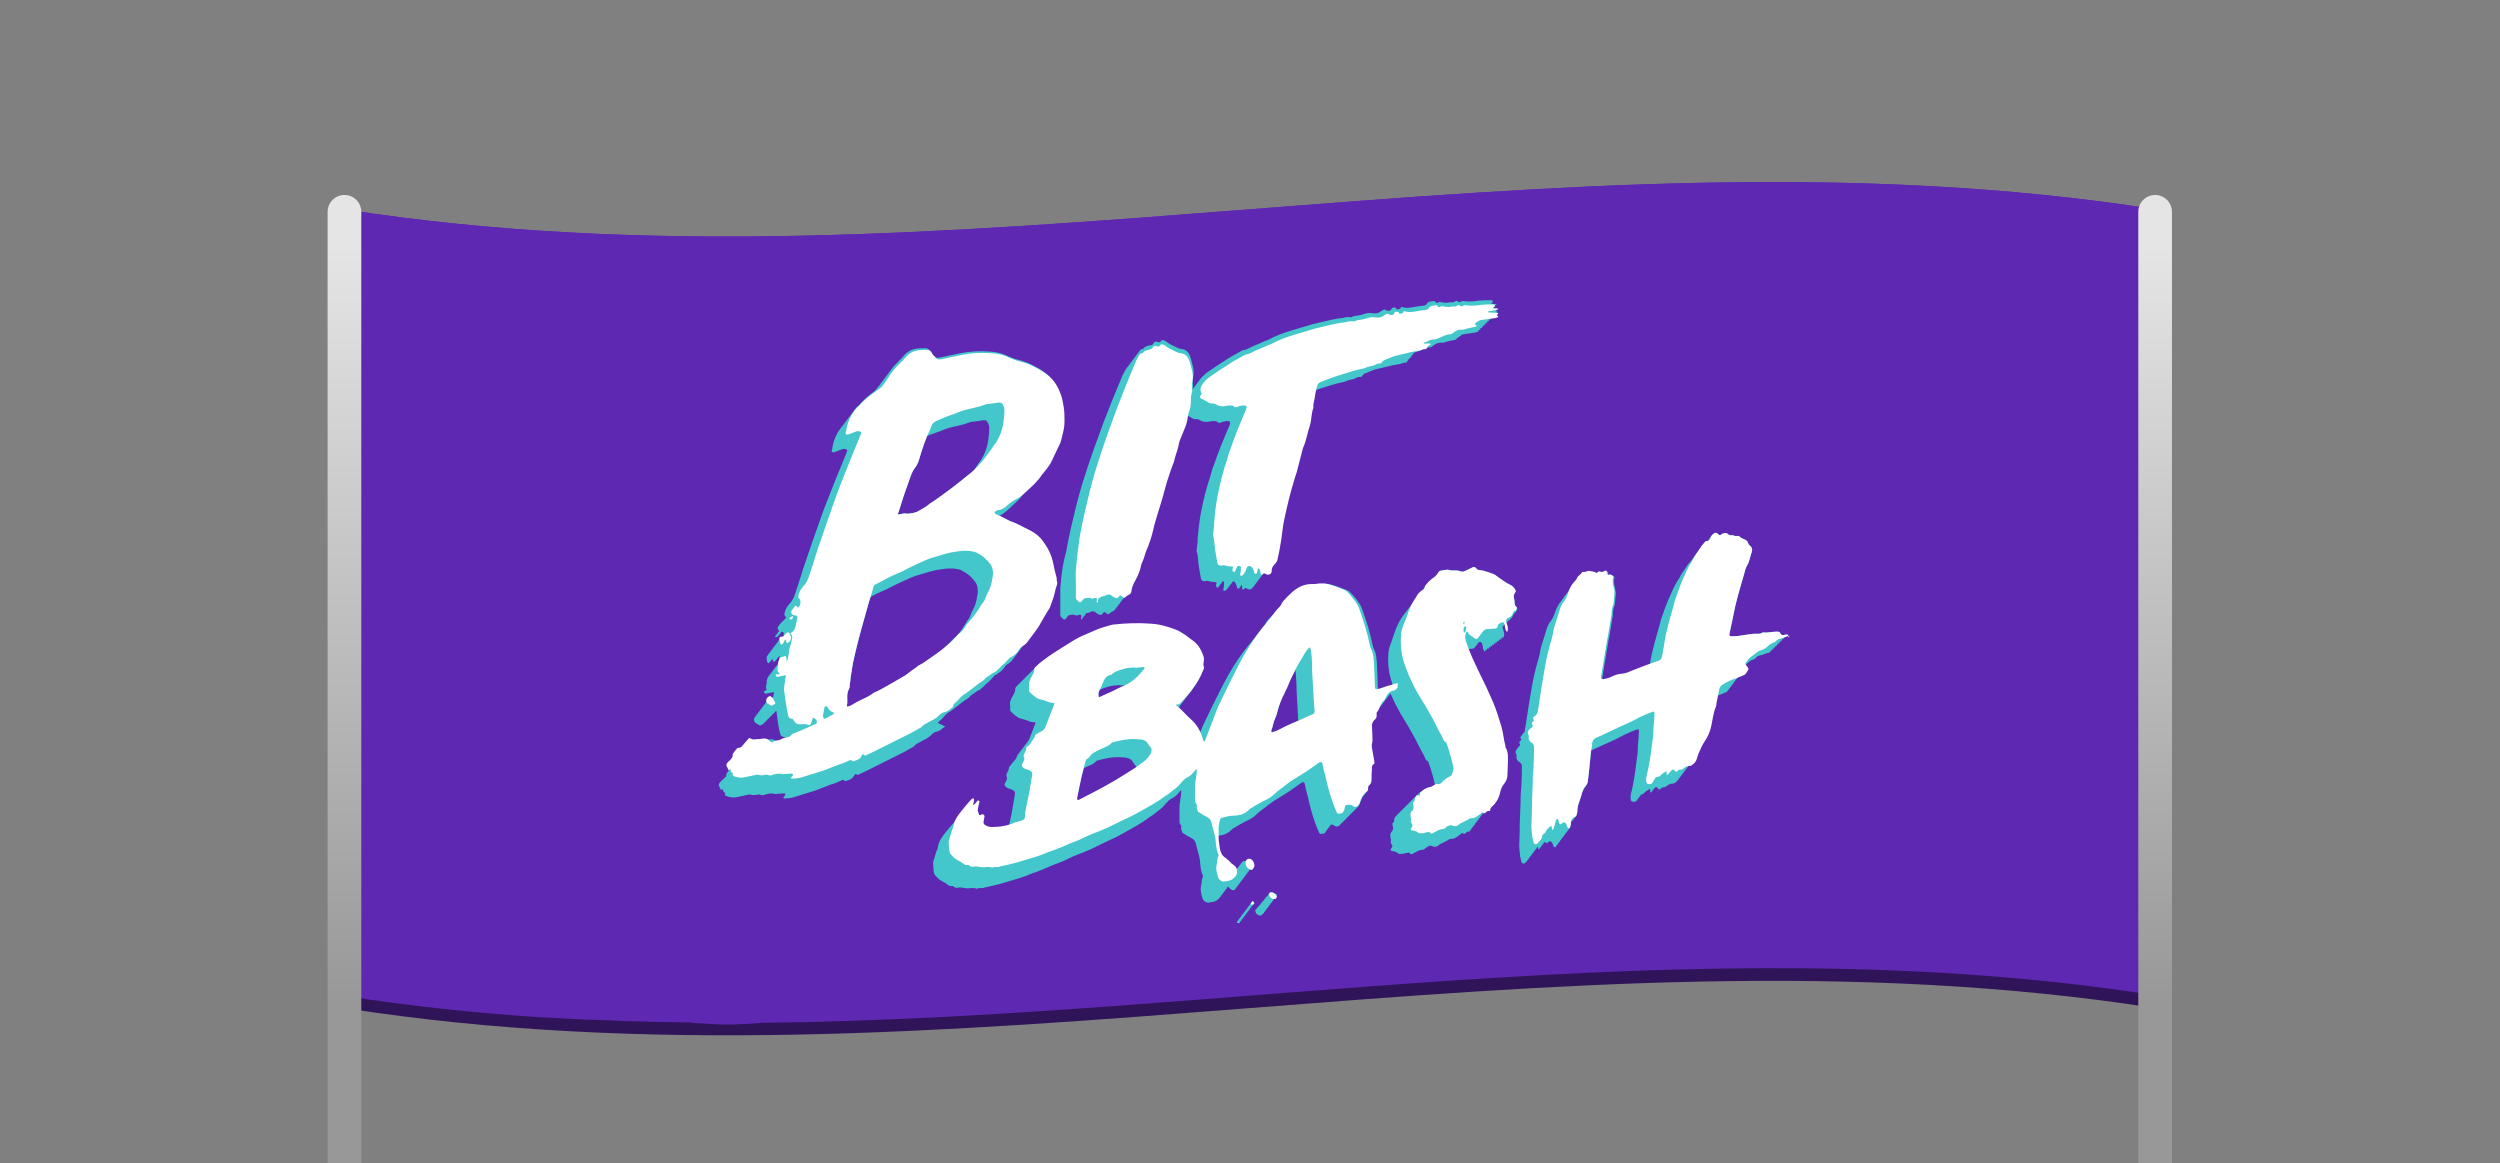 <?xml version="1.0" encoding="utf-8"?>
<!-- Generator: Adobe Illustrator 18.1.1, SVG Export Plug-In . SVG Version: 6.00 Build 0)  -->
<!DOCTYPE svg PUBLIC "-//W3C//DTD SVG 1.1//EN" "http://www.w3.org/Graphics/SVG/1.1/DTD/svg11.dtd">
<svg version="1.1" xmlns="http://www.w3.org/2000/svg" xmlns:xlink="http://www.w3.org/1999/xlink" x="0px" y="0px"
	 viewBox="0 0 593.7 276.3" enable-background="new 0 0 593.7 276.3" xml:space="preserve">
<rect x="0" y="0" width="593.7" height="276.3" fill="#808080" stroke="none"/>
<g id="Layer_1">
	<g>
		<path fill="#4D4D4D" d="M511.8,238.4c-143.3-22.4-286.7,22.4-430,0c0-62.2,0-124.5,0-186.7c143.3,22.4,286.7-22.4,430,0
			C511.8,113.9,511.8,176.2,511.8,238.4z"/>
	</g>
	<g>
		<path fill="#5E28B2" d="M511.8,236.4c-143.3-22.4-286.7,22.4-430,0c0-62.2,0-124.5,0-186.7c143.3,22.4,286.7-22.4,430,0
			C511.8,111.9,511.8,174.2,511.8,236.4z"/>
	</g>
	<path fill="#2F1459" d="M511.8,239.4c-143.3-22.4-286.7,22.4-430,0c0-62.2,0-124.5,0-186.7c143.3,22.4,286.7-22.4,430,0
		C511.8,114.9,511.8,177.2,511.8,239.4z"/>
	<path fill="#5E28B2" d="M81.7,49.7c0,14.3,0,28.7,0,43v-0.1c0,17.7,0,35.4,0,53.1c0,30.3,0,60.5,0,90.8c15.6,2.4,31.2,4.1,46.9,5.1
		c0.1,0,0.3,0,0.4,0c1.8,0.1,3.7,0.2,5.5,0.3c0.7,0,1.4,0.1,2.1,0.1c1.6,0.1,3.2,0.2,4.9,0.2c0.9,0,1.9,0.1,2.8,0.1
		c1.4,0.1,2.9,0.1,4.3,0.2c1.5,0,3,0.1,4.5,0.1c1.2,0,2.4,0.1,3.7,0.1c2.2,0,4.4,0.1,6.6,0.1c0.7,0,1.4,0.2,2.1,0.2
		c2,0,3.9,0.3,5.9,0.3c0.6,0,1.2,0,1.8,0c2.3,0,4.5-0.2,6.8-0.3c0.2,0,0.4-0.1,0.7-0.1c110.4-1.1,221.3-23.8,331.3-6.5
		c0-62.2,0-124.5,0-186.7C368.7,27.3,224.7,72.1,81.7,49.7z"/>
</g>
<g id="Layer_2">
	<linearGradient id="SVGID_2_" gradientUnits="userSpaceOnUse" x1="81.845" y1="58.338" x2="81.845" y2="238.417">
		<stop  offset="0" style="stop-color:#E5E5E5"/>
		<stop  offset="1" style="stop-color:#989898"/>
	</linearGradient>
	<path fill="url(#SVGID_2_)" d="M81.8,299.7L81.8,299.7c-2.2,0-4-1.8-4-4V50.3c0-2.2,1.8-4,4-4h0c2.2,0,4,1.8,4,4v245.3
		C85.8,297.9,84,299.7,81.8,299.7z"/>
	<linearGradient id="SVGID_4_" gradientUnits="userSpaceOnUse" x1="511.845" y1="58.338" x2="511.845" y2="238.417">
		<stop  offset="0" style="stop-color:#E5E5E5"/>
		<stop  offset="1" style="stop-color:#989898"/>
	</linearGradient>
	<path fill="url(#SVGID_4_)" d="M511.8,299.7L511.8,299.7c-2.2,0-4-1.8-4-4V50.3c0-2.2,1.8-4,4-4l0,0c2.2,0,4,1.8,4,4v245.3
		C515.8,297.9,514,299.7,511.8,299.7z"/>
	<g>
		<g>
			<g>
				<g>
					<g>
						<path fill-rule="evenodd" clip-rule="evenodd" fill="#43C7CA" d="M169.5,186.8C169.5,186.8,169.5,186.8,169.5,186.8
							C169.5,186.8,169.5,186.8,169.5,186.8L169.5,186.8z M252,137.5c-0.1,0.7-0.1,1.5-0.2,2.2c0,0.9,0,1.8,0,2.8h0
							c0,1.1,0,2.3,0,3.4c0,0.2,0,0.4,0.1,0.5c0.2,0.3,0.5,0.6,0.8,0.7c0.3,0.1,0.4-0.2,0.6-0.4c0.1-0.1,0.2-0.2,0.2-0.3
							c0,0,0,0,0.1-0.1c0.2-0.2,0.5-0.3,0.8-0.3c0.3,0,0.7-0.1,1,0.1c0.2,0.1,0.4,0.1,0.6,0c0.2-0.1,0.3-0.1,0.5-0.1
							c0.2,0,0.3,0.1,0.3,0.3c0,0.2-0.1,0.5-0.1,0.7c0,0,0.1,0.1,0.2,0.1c0,0,0.1,0,0.1-0.1c0-0.1,0.1-0.3,0.1-0.4
							c0,0,0.1,0.1,0.1,0.1c0,0,0.1,0,0.1-0.1c0-0.1,0.1-0.3,0.1-0.4c0,0,0.1,0.1,0.1,0.1c0,0,0.1,0,0.1-0.1c0-0.1,0.1-0.3,0.1-0.4
							c0,0,0.1,0.1,0.1,0.1c0,0,0.1,0,0.1-0.1c0-0.1,0-0.1,0-0.2c0.1,0,0.2,0,0.2,0c0.2,0,0.5-0.1,0.7-0.2c0.6-0.4,1.2-0.2,1.6,0.2
							c0.3,0.3,0.5,0.3,0.9,0.4c0.3,0.1,0.3,0,0.5-0.2c0-0.1,0.1-0.1,0.1-0.2c0.1,0,0.1-0.1,0.2-0.2c0.1-0.1,0.3,0,0.5,0.1
							c0.1,0,0.1,0.1,0.2,0.2c0.3,0.2,0.4,0.2,0.7,0c0.2-0.2,0.4-0.4,0.7-0.5c0.3-0.1,0.5-0.3,0.6-0.5c0.1-0.1,0.3-0.2,0.3-0.4
							c0.1-0.1,0.3-0.2,0.3-0.4c0.1-0.1,0.3-0.2,0.3-0.4c0.1-0.1,0.3-0.2,0.3-0.4c0.1-0.1,0.3-0.2,0.3-0.4c0.1-0.1,0.3-0.2,0.3-0.4
							c0.1-0.1,0.3-0.2,0.3-0.4c0.1-0.1,0.3-0.2,0.3-0.4c0.1-0.1,0.3-0.2,0.3-0.4c0.1-0.1,0.3-0.2,0.3-0.4c0.3-0.2,0.4-0.5,0.5-0.8
							c0.1-0.9,0.5-1.7,1-2.6c0.6-1.1,1.1-2.3,1.3-3.5c0.1-0.3,0.2-0.6,0.3-0.8c0.3-0.6,0.5-1.3,0.7-2c0.1-0.3,0.2-0.6,0.3-0.8
							c0.7-1.6,1.2-3.2,1.6-4.9c0.2-1.1,0.6-2.2,0.9-3.3c0.6-2,1.3-4.1,1.8-6.1c0.2-0.6,0.3-1.2,0.5-1.8c0.5-1.5,1-3.1,1.6-4.6
							c0.1-0.2,0.2-0.5,0.2-0.7c0.3-1.3,0.9-2.6,1.1-4c0-0.1,0.1-0.2,0.1-0.4c0.5-1.2,1-2.5,1.5-3.7c0.2-0.5,0.3-1,0.4-1.6
							c0-0.2,0.1-0.4,0.1-0.6c0.3,0.2,0.6,0.3,0.9,0.5c0.5,0.3,1,0.7,1.6,0.5c0.2,0,0.4,0.1,0.6,0.2c0.8,0.5,1.6,0.6,2.5,0.4
							c0.4-0.1,0.7-0.1,1.1-0.1c0.3,0,0.5,0,0.7,0.2c0.3,0.3,0.5,0.3,0.9,0.1c0.4-0.2,0.8-0.2,1.2-0.3c0.1,0,0.2,0,0.2,0
							c0.6-0.1,0.8,0.2,0.7,0.7c-0.1,0.4-0.3,0.7-0.4,1c-0.1,0.3-0.3,0.6-0.4,0.9c-1,2.4-2,4.8-2.8,7.2c-0.1,0.3-0.2,0.5-0.3,0.8
							c-0.2,0.5-0.4,1-0.5,1.5c-0.2,0.9-0.5,1.8-0.8,2.6c-0.1,0.5-0.3,1-0.4,1.4c-1,3.6-1.7,7.2-2,11c-0.1,0.5-0.1,1.1-0.1,1.6
							c-0.1,0.6-0.1,1.2-0.2,1.7c0,0.2-0.1,0.4,0,0.6c0.4,1.3,0.3,2.7,0.6,4.1c0.1,0.8,0.3,1.6,0.4,2.3c0.1,0.5,0.6,0.7,1.1,0.6
							c0.3-0.1,0.5-0.1,0.8,0c0.3,0.1,0.7,0.2,1.1,0.2c0.2,0,0.4,0,0.6,0.1c0.3,0.2-0.1,0.4,0,0.7c0,0.1,0,0.2,0,0.2
							c0,0,0,0.1,0,0.1c0.1,0.1,0.2,0.2,0.3,0.2c0.1,0,0.3,0,0.3-0.1c0-0.1,0.1-0.2,0.1-0.3c0.1,0,0.2-0.1,0.2-0.1
							c0-0.1,0.1-0.2,0.1-0.3c0.1,0,0.2-0.1,0.2-0.1c0-0.1,0.1-0.2,0.1-0.3c0.1,0,0.2-0.1,0.2-0.1c0-0.1,0.1-0.1,0.1-0.2
							c0.2,0,0.3,0.2,0.3,0.5c0,0.5-0.1,1.1-0.2,1.6c0,0.1,0.1,0.2,0.1,0.2c0.1,0,0.3,0,0.4,0c0.1-0.1,0.2-0.3,0.4-0.4
							c0.1-0.1,0.2-0.2,0.3-0.4c0.1-0.1,0.2-0.3,0.3-0.4c0.1-0.1,0.2-0.2,0.3-0.4c0.1-0.1,0.2-0.2,0.3-0.4c0.1-0.1,0.2-0.2,0.3-0.3
							c0.1,0,0.2,0.1,0.3,0.2c0.1,0.1,0.2,0.3,0.3,0.4c0.1,0.3,0.2,0.6,0.3,1c0,0.1,0.2,0.2,0.3,0.2c0.1,0,0.2-0.1,0.3-0.2
							c0,0,0-0.1,0-0.2c0,0,0,0,0,0c0.1,0,0.2-0.1,0.3-0.2c0,0,0-0.1,0-0.2c0,0,0,0,0,0c0.1,0,0.1-0.1,0.2-0.1
							c0.1,0.3,0.1,0.6,0.1,0.9c0,0.2,0.2,0.3,0.4,0.1c0.2-0.3,0.5-0.3,0.8-0.1c0,0,0.1,0,0.1,0.1c0.5,0.2,1,0,1.2-0.4
							c0.1-0.1,0.3-0.2,0.3-0.4c0.1-0.1,0.3-0.2,0.3-0.4c0.1-0.1,0.3-0.2,0.3-0.4c0.1-0.1,0.3-0.2,0.3-0.4c0.1-0.1,0.3-0.2,0.3-0.4
							c0.1-0.1,0.3-0.2,0.3-0.4c0.1-0.1,0.3-0.2,0.3-0.4c0.1-0.1,0.3-0.2,0.3-0.4c0.1-0.1,0.3-0.2,0.3-0.4c0.1-0.1,0.3-0.2,0.3-0.4
							c0.2-0.1,0.4-0.4,0.4-0.8c0-0.6,0.2-1.1,0.7-1.6c0.3-0.3,0.6-0.7,0.7-1.2c0.3-1.4,0.6-2.8,0.8-4.2c0.3-1.8,0.4-3.6,0.8-5.3
							c0.7-3.3,1.5-6.6,2.5-9.8c0.1-0.4,0.3-0.8,0.4-1.2c0.4-1.7,0.9-3.3,1.3-5c0.1-0.4,0.2-0.9,0.4-1.3c0.7-1.6,0.9-3.4,1.5-5
							c0-0.1,0-0.2,0.1-0.4c0.3-1.2,0.2-2.5,0.7-3.7c0,0,0-0.1,0-0.1c-0.1-0.8,0.2-1.5,0.3-2.2c0-0.2,0.1-0.4,0.1-0.6
							c0.7-0.3,1.5-0.5,2.2-0.8c1.9-0.6,3.7-1.2,5.7-1.6c0,0,0.1,0,0.1,0c0.5-0.2,0.9-0.4,1.4-0.5c0.5-0.1,1.1-0.2,1.5-0.5
							c0.1,0,0.2-0.1,0.2-0.1c0.3-0.1,0.6-0.1,0.9-0.1c0.2,0,0.3-0.2,0.4-0.4c0.1,0,0.2-0.2,0.3-0.3c0.1-0.1,0.2-0.1,0.2-0.1
							c1.1-0.4,2.2-1,3.4-1.2c1.5-0.3,3.1-0.8,4.6-1c0.3,0,0.6-0.1,0.8-0.2c0.4-0.2,0.7-0.2,1.1-0.2c0,0,0.1-0.2,0.2-0.4
							c0,0,0.1,0,0.1,0c0,0,0.1-0.2,0.2-0.4c0,0,0.1,0,0.1,0c0,0,0.1-0.1,0.1-0.2c0.1-0.1,0.2-0.1,0.4-0.2c0,0,0,0-0.1-0.1
							c0,0,0-0.1,0-0.1c0.1-0.1,0.2-0.1,0.4-0.2c0,0,0,0-0.1-0.1c0,0,0-0.1,0-0.1c0.1-0.1,0.2-0.1,0.4-0.2c0,0,0,0-0.1-0.1
							c0,0,0-0.1,0-0.1c0.1-0.1,0.2-0.1,0.4-0.2c0.5-0.1,2-0.8,2.5-1c0.3-0.1,0.6-0.2,1-0.2c0.3,0,0.5-0.1,0.7-0.3
							c0.6-0.5,1.3-0.9,2.1-0.8c0.3,0,0.7,0,1-0.2c0.3-0.1,0.6-0.1,0.8-0.2c0.5-0.1,1-0.2,1.5-0.3c0.2-0.1,0.3-0.2,0.2-0.3
							c0.1,0,0.1,0,0.2,0c0.2-0.1,0.3-0.2,0.2-0.3c0.1,0,0.1,0,0.2,0c0.2-0.1,0.3-0.2,0.2-0.3c0.1,0,0.1,0,0.2,0
							c0.2-0.1,0.3-0.2,0.2-0.3c0.1,0,0.1,0,0.2,0c0.1,0,0.1-0.1,0.2-0.1c0.9-0.1,1.8-0.3,2.7-0.4c0.4,0,0.7-0.2,1.1-0.4
							c0-0.1-0.1-0.2-0.1-0.2c0,0,0,0,0,0c0.2-0.1,0.3-0.1,0.5-0.2c0-0.1-0.1-0.2-0.1-0.2c0,0,0,0,0,0c0.2-0.1,0.3-0.1,0.5-0.2
							c0-0.1-0.1-0.2-0.1-0.2c0,0,0,0,0,0c0.2-0.1,0.3-0.1,0.5-0.2c0-0.1-0.1-0.2-0.1-0.2c0,0,0,0,0,0c0.2-0.1,0.3-0.1,0.5-0.2
							c0-0.1-0.1-0.2-0.1-0.2c0,0,0,0,0,0c0.2-0.1,0.3-0.1,0.5-0.2c0-0.1-0.1-0.2-0.1-0.2c0,0,0,0,0,0c0.2-0.1,0.3-0.1,0.5-0.2
							c0-0.1,0-0.2-0.1-0.2c0,0,0,0,0,0c0.2-0.1,0.3-0.1,0.5-0.2c0-0.1-0.1-0.2-0.1-0.2c0,0,0,0,0,0c0.2-0.1,0.3-0.1,0.5-0.2
							c0-0.1-0.1-0.2-0.1-0.2c0,0,0,0,0,0c0.2-0.1,0.3-0.1,0.5-0.2c0-0.1-0.1-0.2-0.1-0.2c0,0,0,0,0,0c0.2-0.1,0.3-0.1,0.5-0.2
							c0-0.1,0-0.2-0.1-0.2c0,0,0,0,0,0c0.2-0.1,0.3-0.1,0.5-0.2c0-0.1,0-0.2-0.1-0.2c-0.3-0.1-0.2-0.3,0-0.5
							c0.1-0.2,0.1-0.3-0.1-0.3c-0.2,0-0.4,0-0.6,0c0,0,0-0.1,0-0.1c0,0-0.1-0.1-0.1-0.1c-0.1,0-0.2,0-0.3,0
							c0.2-0.1,0.4-0.1,0.6-0.2c0,0,0.1-0.1,0.1-0.1c0,0-0.1-0.1-0.1-0.1c-0.1,0-0.2,0-0.3,0c0.2-0.1,0.4-0.1,0.6-0.2
							c0,0,0.1-0.1,0.1-0.1c0,0-0.1-0.1-0.1-0.1c-0.4,0-0.8,0-1.2-0.1c0,0,0-0.1,0-0.1c0,0,0,0,0.1,0c0.2-0.1,0.3-0.2,0.3-0.4
							c0-0.2-0.2-0.3-0.4-0.3c-1,0-1.9,0-2.9,0.1c-1.2,0.2-2.4,0.3-3.6,0.1c-0.2,0-0.4,0-0.6,0.1c-0.3,0.2-0.6,0.2-0.8,0
							c-0.2-0.2-0.4-0.2-0.7,0c-0.1,0.1-0.3,0.2-0.4,0.2c-0.6-0.1-1.1,0.1-1.6,0.1c-0.3,0-0.7,0-1-0.1c-0.6-0.1-0.6-0.1-0.7-0.1
							c-0.4,0.3-0.7,0.4-1-0.1c0-0.1-0.1-0.1-0.2-0.1c-0.7,0.1-1.4,0-1.8,0.7c0,0,0,0.1-0.1,0.1c0,0-0.1,0.1-0.1,0.1
							c-0.2,0.1-0.3,0.2-0.6,0.2c-0.9,0.1-1.8,0.2-2.7,0.4c-0.7,0.1-1.3,0.2-2,0c-0.3-0.1-0.7-0.2-0.7,0.3c0,0,0,0,0,0
							c0,0-0.1,0-0.1,0c-0.2,0.1-0.4,0.1-0.6,0.2c-0.2,0-0.4-0.1-0.4-0.4l0,0c-0.4-0.1-0.9-0.2-1.1,0.4c-0.1,0-0.2,0.1-0.3,0.3
							c-0.1,0-0.1,0-0.2,0c-0.2,0-0.5,0-0.7-0.1c-0.3-0.3-0.6-0.2-0.9,0c-0.2,0.1-0.4,0.3-0.6,0.4c-0.5,0.3-1,0.4-1.6,0.3
							c-0.6-0.1-1.4-0.1-1.9,0.1c-0.3,0.1-0.6,0.2-1,0.3c-0.7,0.2-1.5,0.1-2.2,0.5c-0.1,0.1-0.3,0-0.5,0c-0.2,0-0.4,0-0.6,0
							c-0.3,0-0.6,0.1-0.9,0.2c-0.9,0.1-1.7,0.2-2.6,0.4c-1.6,0.4-3.2,0.7-4.7,1.1c-1.6,0.5-3.1,0.9-4.7,1.4c-2,0.6-4,1.3-5.8,2.3
							c-0.3,0.1-0.5,0.2-0.8,0.3c-0.9,0.4-1.8,0.8-2.8,1.2c-0.8,0.4-1.6,0.9-2.5,1c-0.1,0-0.2,0.1-0.2,0.1c-1.4,0.8-2.8,1.5-4.1,2.4
							c-1.3,0.8-2.6,1.7-3.9,2.6c-0.6,0.4-1.1,0.9-1.6,1.4c-0.1,0.1-0.2,0.3-0.3,0.4c-0.1,0.1-0.2,0.3-0.3,0.4
							c-0.1,0.1-0.2,0.3-0.3,0.4c-0.1,0.1-0.2,0.3-0.3,0.4c-0.1,0.1-0.2,0.3-0.3,0.4c-0.1,0.1-0.2,0.3-0.3,0.4
							c-0.1,0.1-0.2,0.3-0.3,0.4c0,0,0,0,0,0c0,0,0-0.1,0-0.1c0.2-0.5,0.1-1.1,0.1-1.6c-0.1-0.5,0-1,0.1-1.5c0.1-0.6,0.1-1.2,0-1.7
							c0-0.3-0.1-0.6-0.2-0.9c-0.2-0.9-0.4-1.8-0.8-2.6c-0.4-0.7-0.9-1.1-1.7-1.2c-0.5,0-0.9-0.2-1.3-0.4c-0.9-0.4-1.7-0.8-2.5-1.4
							c-0.2-0.2-0.4-0.2-0.7-0.3c-0.2-0.1-0.4,0-0.4,0.1c-0.2,0.4-0.6,0.5-1,0.3c-0.4-0.2-0.7,0-0.9,0.4c-0.1,0.1-0.2,0.2-0.3,0.3
							c-0.1,0.1-0.2,0.1-0.4,0.1c-0.6,0.1-1.2,0.2-1.7,0.8c0,0.1-0.1,0.1-0.2,0.1c-0.3,0-0.5,0.2-0.7,0.5c-0.1,0.1-0.2,0.2-0.3,0.4
							c-0.1,0.1-0.2,0.2-0.3,0.4c-0.1,0.1-0.2,0.2-0.3,0.4c-0.1,0.1-0.2,0.2-0.3,0.4c-0.1,0.1-0.2,0.2-0.3,0.4
							c-0.1,0.1-0.2,0.2-0.3,0.4c-0.1,0.1-0.2,0.2-0.3,0.4c-0.1,0.1-0.2,0.2-0.3,0.4c-0.1,0.1-0.2,0.2-0.3,0.4
							c-0.1,0.1-0.2,0.2-0.3,0.4c-0.1,0.1-0.2,0.2-0.3,0.4c-0.2,0.4-0.5,0.9-0.7,1.3c-0.8,1.9-1.6,3.9-2.4,5.8
							c-1.5,3.7-2.9,7.4-4.2,11.1c-0.5,1.5-1.1,3.1-1.6,4.6c-0.5,1.5-1,3.1-1.5,4.7c-1,3.3-1.8,6.8-2.6,10.2
							c-0.4,1.8-0.8,3.7-1.1,5.5C252.4,133.8,252.2,135.7,252,137.5 M186.3,145.9C186.3,145.9,186.3,145.8,186.3,145.9
							C186.2,145.8,186.2,145.8,186.3,145.9L186.3,145.9z M222.7,171.6c0.1-0.1,0.2-0.1,0.3-0.2c0-0.1,0-0.1,0.1-0.2
							c0.1-0.1,0.2-0.1,0.3-0.2c0,0,0,0,0,0c0.1-0.1,0.2-0.2,0.3-0.3c0.6-0.6,1.1-1.4,1.9-1.7c0.1-0.1,0.2-0.2,0.4-0.3
							c0.9-0.7,1.7-1.3,2.6-2c0.6-0.5,1.4-0.8,1.9-1.5c0.1-0.1,0.3-0.2,0.4-0.3c0.6-0.3,1.1-0.9,1.8-1.1c0.4-0.4,0.9-0.7,1.3-1.2
							c0.1-0.1,0.2-0.2,0.3-0.3c0.3-0.2,0.6-0.4,0.8-0.7c0.4-0.3,0.6-0.7,1-1.1c0.1-0.1,0.3-0.2,0.5-0.3c0.6-0.4,1.2-0.8,1.6-1.3
							c0.1-0.1,0.2-0.2,0.3-0.4c0.1-0.1,0.2-0.2,0.3-0.4c0.1-0.1,0.2-0.2,0.3-0.3c0.1,0,0.1-0.1,0.2-0.1c0.5-0.3,0.9-0.6,1.2-1.1
							c0.1-0.1,0.2-0.2,0.3-0.4c0.1-0.1,0.2-0.3,0.3-0.4c0.1-0.1,0.2-0.2,0.3-0.4c0.1-0.1,0.2-0.3,0.3-0.4c0.1-0.1,0.2-0.3,0.3-0.4
							c0.1-0.1,0.2-0.2,0.3-0.4c0.1-0.1,0.2-0.2,0.3-0.4c0.1-0.1,0.2-0.2,0.3-0.4c0.1-0.1,0.2-0.2,0.3-0.4c0.1-0.1,0.2-0.2,0.3-0.4
							c0.2-0.2,0.4-0.5,0.6-0.8c0.5-0.7,1-1.3,1.5-2c0.2-0.3,0.5-0.7,0.7-1c0.9-1.5,1.7-3,2.6-4.4c0.1-0.1,0.2-0.3,0.2-0.4
							c0.4-1.2,0.9-2.3,1.1-3.4c0.1-0.6,0.3-1.2,0.5-1.8c0-0.2,0.1-0.4,0.1-0.5c-0.2-0.4-0.1-0.9-0.2-1.3c-0.3-1.1-0.6-2.3-0.8-3.4
							c-0.4-2-1.3-3.7-2.5-5.3c-0.8-1.1-1.9-1.9-3.1-2.5c-1.5-0.7-2.9-1.6-4.5-2.1c-0.2-0.1-0.4-0.2-0.6-0.3
							c-0.6-0.3-1.1-0.6-1.7-0.9c0.1-0.1,0.2-0.1,0.3-0.2c0.6-0.3,1-0.7,1.5-1.1c0.3-0.3,0.7-0.6,1-0.9c0.8-0.8,1.7-1.5,2.4-2.4
							c0.1-0.1,0.2-0.3,0.3-0.4c0.1-0.1,0.2-0.3,0.3-0.4c0.1-0.1,0.2-0.2,0.3-0.4c0.1-0.1,0.2-0.3,0.3-0.4c0.1-0.1,0.2-0.3,0.3-0.4
							c0.1-0.1,0.2-0.2,0.3-0.4c0.1-0.1,0.2-0.3,0.3-0.4c0.1-0.1,0.2-0.3,0.4-0.4c0.1-0.1,0.2-0.2,0.3-0.3c0.1-0.1,0.2-0.3,0.4-0.4
							c0.4-0.5,0.9-1,1.2-1.6c0-0.1,0.1-0.1,0.2-0.2c0.7-1,1.6-1.9,2.1-3c0.7-1.5,1.4-2.9,2.1-4.4c0.1-0.3,0.2-0.6,0.3-1
							c0.1-0.6,0.3-1.1,0.4-1.7c0.2-0.8,0.3-1.6,0.3-2.5c0-1.1,0-2.2-0.2-3.4c-0.2-1.2-0.4-2.4-0.9-3.5c-0.7-1.8-1.8-3.3-3.4-4.4
							c-0.9-0.7-1.9-1.2-2.9-1.7c-0.9-0.5-1.9-0.8-2.9-1.1c-0.9-0.2-1.8-0.5-2.7-0.9c-1.3-0.7-2.7-1-4.2-1.1
							c-2.4-0.2-4.8-0.1-7.2,0.4c-1.4,0.3-2.9,0.6-4.3,0.9c-1.4,0.3-1.4,0.3-2.5-0.9c-0.1-0.1-0.2-0.2-0.2-0.3
							c-0.3-0.7-0.8-1-1.6-0.9c-0.1,0-0.2,0-0.4,0c-1.6,0-3,0.3-4.2,1.6c-0.9,1.1-2,2-2.9,3.1c0,0.1-0.1,0.1-0.1,0.2
							c-0.1,0.1-0.1,0.1-0.2,0.2c0,0.1-0.1,0.1-0.1,0.2c-0.1,0.1-0.1,0.1-0.2,0.2c0,0.1-0.1,0.1-0.1,0.2c-0.1,0.1-0.1,0.1-0.2,0.2
							c0,0.1-0.1,0.1-0.1,0.2c-0.1,0.1-0.1,0.1-0.2,0.2c0,0.1-0.1,0.1-0.1,0.2c-0.1,0.1-0.1,0.1-0.2,0.2c0,0.1-0.1,0.1-0.1,0.2
							c-0.1,0.1-0.1,0.1-0.2,0.2c0,0.1-0.1,0.1-0.1,0.2c-0.1,0.1-0.1,0.1-0.2,0.2c0,0.1-0.1,0.1-0.1,0.2c-0.1,0.1-0.1,0.1-0.2,0.2
							c0,0.1-0.1,0.1-0.1,0.2c-0.1,0.1-0.1,0.1-0.2,0.2c0,0.1-0.1,0.1-0.1,0.2c-0.1,0.1-0.1,0.1-0.2,0.2c0,0.1-0.1,0.1-0.1,0.2
							c-0.1,0.1-0.1,0.1-0.2,0.2c-0.3,0.3-0.5,0.7-0.8,1c-1.4,1-2.7,2.1-3.8,3.4c-0.3,0.2-0.6,0.5-0.8,0.8c-0.1,0.1-0.2,0.2-0.3,0.4
							c-0.1,0.1-0.2,0.2-0.3,0.4c-0.1,0.1-0.2,0.2-0.3,0.4c-0.1,0.1-0.2,0.2-0.3,0.4c-0.1,0.1-0.2,0.3-0.3,0.4
							c-0.1,0.1-0.2,0.2-0.3,0.4c-0.1,0.1-0.2,0.3-0.3,0.4c-0.1,0.1-0.2,0.2-0.3,0.4c-0.1,0.1-0.2,0.2-0.3,0.4
							c-0.1,0.1-0.2,0.3-0.3,0.4c-0.5,0.5-0.9,1.2-1.3,1.8c-0.6,1.1-1,2.2-1.2,3.4c0,0.3-0.1,0.6-0.2,0.8c0,0.3,0.3,0.5,0.6,0.4
							c0.7-0.3,1.4-0.5,2.1-0.8c0.1,0,0.3,0,0.5,0c0.5,0.1,0.6,0.3,0.4,0.8c-0.1,0.2-0.1,0.3-0.2,0.5c-1.5,3.6-3,7.3-4.4,10.9
							c-0.3,0.9-0.7,1.7-1,2.6c-1.6,4.5-3.2,9-4.7,13.5c-0.6,1.9-1.2,3.9-1.9,5.9c-0.3,1-0.7,1.9-1.5,2.7c-0.6,0.7-1.1,1.6-1.1,2.6
							c0.2,0.2,0.3,0.4,0.4,0.6c0,0,0,0.1-0.1,0.1c0,0-0.1,0.1-0.1,0.1c-0.1,0.1-0.1,0.2-0.2,0.2c0,0-0.1,0.1-0.1,0.1
							c-0.1,0.1-0.1,0.2-0.2,0.2c0,0-0.1,0.1-0.1,0.1c-0.1,0.1-0.1,0.2-0.2,0.2c0,0-0.1,0.1-0.1,0.1c-0.1,0.1-0.1,0.2-0.2,0.2
							c-0.2,0.3-0.4,0.5-0.6,0.8c-0.2,0.3-0.1,0.8,0.3,1c0,0,0,0-0.1,0c0,0,0,0.1,0,0.2c-0.1,0.1-0.2,0.1-0.3,0.2c0,0,0,0.1,0,0.2
							c-0.1,0.1-0.2,0.1-0.3,0.2c0,0,0,0.1,0,0.2c-0.1,0.1-0.2,0.1-0.3,0.2c0,0,0,0.2,0,0.2c0,0.1,0.1,0.1,0.2,0.1
							c0.3,0,0.5-0.2,0.6-0.4c0.2-0.1,0.3-0.2,0.3-0.4c0.2-0.1,0.3-0.2,0.3-0.4c0.1,0,0.1-0.1,0.2-0.1c0.5,0.2,0.5,0.2,0.4,0.9
							c0,0.1,0,0.2-0.1,0.3c0,0-0.1,0-0.1,0c-0.3,0-0.5,0.1-0.5,0.4c-0.2,0-0.3,0.2-0.3,0.4c-0.2,0-0.3,0.2-0.3,0.4
							c-0.2,0-0.3,0.2-0.3,0.4c-0.2,0-0.3,0.2-0.3,0.4c-0.2,0-0.3,0.2-0.3,0.4c-0.2,0-0.3,0.2-0.3,0.4c-0.2,0-0.3,0.2-0.3,0.4
							c-0.2,0-0.3,0.2-0.3,0.4c-0.2,0-0.3,0.2-0.3,0.4c-0.2,0-0.3,0.2-0.3,0.4c-0.2,0-0.3,0.2-0.3,0.4c0,0.1,0,0.2,0,0.3
							c0,0.3,0,0.6,0.1,0.9c0,0.1,0.2,0.2,0.3,0.3c0,0,0.2-0.1,0.3-0.2c0-0.1,0.1-0.1,0.1-0.2c0.1,0,0.2-0.1,0.2-0.2
							c0-0.1,0.1-0.1,0.1-0.2c0.1,0,0.2-0.1,0.2-0.2c0,0,0.1-0.1,0.1-0.1c0,0,0,0,0,0.1c0,0.2,0,0.3,0.1,0.5c0,0.1,0.2,0.2,0.3,0.1
							c0.2-0.1,0.4-0.3,0.5-0.5c0.1-0.1,0.2-0.2,0.3-0.4c0.2-0.1,0.3-0.3,0.4-0.4c0,0,0,0,0.1,0c-0.1,0.6-0.3,1.2-0.4,1.8
							c-0.1,0.1-0.1,0.2-0.2,0.3c-0.2,0.1-0.2,0.2-0.3,0.4c-0.2,0.1-0.2,0.2-0.3,0.4c-0.2,0.1-0.3,0.2-0.3,0.4
							c-0.2,0.1-0.2,0.2-0.3,0.4c-0.1,0.1-0.2,0.2-0.3,0.4c-0.2,0.1-0.3,0.2-0.3,0.4c-0.2,0.1-0.3,0.3-0.4,0.5
							c-0.2,0.4-0.4,0.8-0.3,1.3c0,0.1,0,0.3-0.1,0.5c-0.1,0.5-0.1,0.9,0.1,1.2c0,0,0,0,0,0c-0.1,0-0.3,0.1-0.3,0.1
							c0,0.1,0,0.2,0,0.2c0,0-0.1,0-0.1,0c-0.1,0-0.3,0.1-0.3,0.1c0,0.1,0,0.2,0.1,0.3c0.1,0.2,0.3,0.3,0.5,0.2
							c0.5-0.1,1-0.2,1.5-0.3c0.3-0.1,0.4,0,0.3,0.2c-0.1,0.4-0.1,0.7-0.2,1.1c-0.1-0.1-0.2-0.1-0.2-0.2c0,0-0.1-0.1-0.2,0
							c-0.2,0.1-0.4,0.2-0.6,0.4c-0.1,0.1-0.2,0.2-0.2,0.3c0,0-0.1,0.1-0.1,0.1c-0.1,0.1-0.2,0.2-0.2,0.3c0,0-0.1,0.1-0.1,0.1
							c-0.1,0.1-0.2,0.2-0.2,0.3c0,0-0.1,0-0.1,0.1c-0.1,0.1-0.2,0.2-0.2,0.3c0,0-0.1,0-0.1,0.1c-0.1,0.1-0.2,0.2-0.2,0.3
							c0,0-0.1,0-0.1,0.1c-0.1,0.1-0.2,0.2-0.2,0.3c0,0-0.1,0-0.1,0.1c-0.1,0.1-0.2,0.2-0.2,0.3c0,0-0.1,0-0.1,0.1
							c-0.1,0.1-0.2,0.2-0.2,0.3c0,0-0.1,0-0.1,0.1c-0.1,0.1-0.2,0.2-0.2,0.3c0,0-0.1,0-0.1,0.1c-0.1,0.1-0.2,0.2-0.2,0.3
							c0,0-0.1,0-0.1,0.1c-0.1,0.1-0.2,0.2-0.2,0.3c0,0-0.1,0-0.1,0.1c-0.2,0.2-0.3,0.7-0.2,0.9c0.1,0.2,0.2,0.4,0.4,0.5
							c0.3,0.2,0.6,0.4,1,0.6c0.3-0.1,0.5-0.3,0.8-0.4c0,0,0.1-0.1,0.1-0.2c0.1-0.1,0.2-0.1,0.3-0.2c0,0,0.1-0.1,0.1-0.2
							c0.1-0.1,0.2-0.1,0.3-0.2c0,0,0.1-0.1,0.1-0.2c0.1-0.1,0.2-0.1,0.3-0.2c0,0,0.1-0.1,0.1-0.2c0.1-0.1,0.2-0.1,0.3-0.2
							c0,0,0.1-0.1,0.1-0.2c0.1-0.1,0.2-0.1,0.3-0.2c0,0,0.1-0.1,0.1-0.2c0.1-0.1,0.2-0.1,0.3-0.2c0,0,0.1-0.1,0.1-0.2
							c0.1-0.1,0.2-0.1,0.3-0.2c0,0,0.1-0.1,0.1-0.2c0.1,0,0.2-0.1,0.2-0.1c0.2,1.7,0.4,3.4,0.8,5.1c0.1,0.6,0.3,1,0.9,1.1
							c0.4,0,0.5,0.4,0.7,0.7c0,0,0.1,0.1,0.1,0.1c-0.2,0.1-0.4,0.1-0.5,0.2c-0.4,0.1-0.8,0.1-1.1,0.4c-0.1,0.1-0.3,0-0.5,0
							c-0.1-0.1-0.3-0.2-0.4-0.3c-0.4-0.5-1-0.6-1.6-0.5c-0.2,0-0.4,0.1-0.6,0.1c-0.7,0-1.5,0.3-2.2-0.1c-0.3-0.2-0.5-0.1-0.7,0.2
							c-0.1,0.1-0.1,0.2-0.2,0.3c0,0-0.1,0.1-0.1,0.1c-0.1,0.1-0.1,0.2-0.2,0.3c0,0-0.1,0.1-0.1,0.1c-0.1,0.1-0.1,0.2-0.2,0.3
							c0,0-0.1,0.1-0.1,0.1c-0.1,0.1-0.2,0.2-0.2,0.3c0,0-0.1,0.1-0.1,0.1c-0.1,0.1-0.1,0.2-0.2,0.3c0,0-0.1,0.1-0.1,0.1
							c-0.2,0.1-0.3,0.2-0.6,0.1c-0.2,0-0.4,0.1-0.5,0.3c-0.1,0.1-0.2,0.2-0.3,0.4c0,0,0,0,0,0c-0.1,0.1-0.2,0.2-0.3,0.4
							c0,0,0,0,0,0c-0.1,0.1-0.2,0.2-0.3,0.4c0,0,0,0,0,0c-0.1,0.1-0.2,0.2-0.3,0.4c0,0,0,0,0,0c-0.1,0.1-0.2,0.2-0.3,0.4
							c0,0,0,0,0,0c-0.1,0.1-0.2,0.2-0.3,0.4c0,0,0,0,0,0c-0.1,0.1-0.2,0.2-0.3,0.4c0,0,0,0,0,0c-0.1,0.1-0.2,0.2-0.3,0.4
							c0,0,0,0,0,0c-0.1,0.1-0.2,0.2-0.3,0.4c0,0,0,0,0,0c-0.1,0.1-0.2,0.2-0.3,0.4c0,0,0,0,0,0c-0.1,0.1-0.2,0.2-0.3,0.4
							c0,0,0,0,0,0c-0.3,0.3-0.5,0.6-0.7,0.9c-0.1,0.1-0.2,0.3-0.2,0.4c0,0.2,0,0.4-0.1,0.6c-0.1,0-0.1,0.1-0.2,0.1
							c-0.1,0.1-0.1,0.1-0.2,0.2c-0.1,0.1-0.1,0.1-0.2,0.2c-0.1,0.1-0.1,0.1-0.2,0.2c-0.1,0.1-0.1,0.1-0.2,0.2
							c-0.1,0.1-0.1,0.1-0.2,0.2c-0.1,0.1-0.1,0.1-0.2,0.2c-0.3,0.3-0.4,0.7-0.1,1.1c0.1,0.2,0.2,0.4,0.3,0.7c0.1,0,0.1-0.1,0.2-0.1
							c0.1-0.1,0.3-0.1,0.3,0c0,0.4,0.2,0.6,0.5,0.8c0,0,0.1,0.2,0,0.2c-0.1,0.2,0,0.4,0.2,0.5c0.8,0.3,1.7,0.5,2.6,0.3
							c0.9-0.2,1.9-0.4,2.8-0.6c0.2,0,0.3-0.1,0.5,0c0.5,0.2,1.1,0.1,1.6,0c0.2,0,0.5-0.1,0.6,0c0.4,0.2,0.8,0.2,1.2,0
							c0.7-0.2,1.4-0.4,2.1-0.2c0.3,0.1,0.7,0,1,0c0.5,0,0.9-0.1,1.4-0.1c0.2,0,0.4,0.2,0.3,0.4c-0.1,0.2-0.2,0.3-0.4,0.5
							c0,0.1-0.1,0.2,0,0.2c0,0.1,0.1,0.1,0.2,0.1c0.9,0,1.7-0.1,2.6-0.4c0.9-0.3,1.9-0.6,2.9-0.9c0.8-0.2,1.5-0.5,2.2-0.7
							c0.8-0.3,1.5-0.6,2.3-0.9c0.7-0.3,1.3-0.5,2-0.7c0.5-0.2,1.1-0.5,1.6-0.7c0.2-0.1,0.5-0.2,0.7,0.1c0,0.1,0.2,0.1,0.3,0.1
							c0.7-0.3,1.4-0.4,1.8-1.1c0.1-0.1,0.2-0.2,0.3-0.4c0.1-0.1,0.1-0.1,0.2-0.2c0,0,0.1,0,0.1,0c0.2,0.2,0.4,0.3,0.7,0.1
							c1-0.5,2-0.9,2.9-1.4c2.6-1.3,5.2-2.6,7.8-3.9c0.8-0.4,1.5-0.9,2.3-1.3c0.5-0.7,1.3-0.9,1.9-1.3c0.8-0.4,1.6-0.8,2.2-1.4
							c0.4-0.4,0.8-0.8,1.5-0.9c0.2,0,0.5-0.2,0.7-0.3c0.4-0.3,0.8-0.6,1.2-0.9C222.7,171.7,222.7,171.7,222.7,171.6 M213.4,121.6
							c0.4-1.3,0.8-2.5,1.2-3.8c0.4-1.1,0.8-2.3,1.2-3.4c0.4-1.1,0.7-2.3,1.5-3.3c0.7-0.9,1-2,1.3-3.1c0.5-1.5,1-3,1.6-4.5
							c0.1,0,0.2-0.1,0.3-0.1c1.2-0.5,2.4-0.8,3.5-1.3c1.1-0.5,2.3-0.7,3.5-1c0.9-0.2,1.7-0.4,2.5-0.7c0.5-0.2,1-0.3,1.5-0.3
							c0.7-0.1,1.3-0.2,2-0.3c0.5-0.1,0.9,0.1,1.1,0.6c0.1,0.3,0.3,0.6,0.3,0.9c0.1,0.3,0,0.7,0,1c-0.1,2.4-0.5,4.6-1.8,6.7
							c-0.2,0.4-0.5,0.7-0.7,1c-0.4,0.6-0.8,1.2-1.2,1.8c-0.1,0.1-0.2,0.2-0.4,0.3c-2,1.6-3.9,3.2-6,4.7c-1.3,0.9-2.6,2-4,2.8
							c-0.7,0.7-1.6,1.1-2.4,1.6c-0.9,0.6-1.9,0.7-3,0.8c-0.5-0.2-1.1,0-1.6,0.1c-0.1,0-0.2,0-0.2,0.1c-0.2,0-0.4-0.1-0.4-0.3
							C213.4,121.8,213.4,121.7,213.4,121.6 M220.3,156.8c-0.6,0.4-1.2,0.9-1.9,1.2c-0.3,0.1-0.5,0.3-0.7,0.5
							c-0.9,0.6-1.8,1.3-2.6,1.9c-0.3,0.2-0.6,0.4-1,0.6c-1.7,1-3.4,2-5.1,2.9c-0.3,0.1-0.5,0.3-0.8,0.4c-0.2,0.1-0.5,0.2-0.7,0.3
							c-1.2,1-2.7,1.5-4,2.2c-0.4,0.2-0.8,0.5-1.2,0.7c-0.3,0.2-0.7,0.3-1,0.4c-0.1,0-0.2-0.2-0.2-0.2c0.2-0.7,0.1-1.5,0.1-2.2
							c0-0.6,0.1-1.2,0.4-1.8c0.2-0.3,0.2-0.7,0.2-1.1c0.1-0.5,0.2-1.1,0.2-1.6c0.1-0.8,0.3-1.6,0.4-2.5c0.2-1.4,0.6-2.8,0.9-4.2
							c0.8-3.4,1.8-6.7,2.7-10c0.2-0.9,0.5-1.7,0.8-2.6c0.9-0.5,1.8-0.9,2.7-1.3c1.1-0.4,2.2-1.1,3.3-1.6c1.8-0.8,3.6-1.8,5.5-2.3
							c1.7-0.5,3.4-1.1,5.2-1.3c1.2-0.2,2.4-0.3,3.6-0.1c0.6,0.1,1.1,0.2,1.5,0.5c1.2,0.6,2.2,1.5,3,2.6c0.4,0.5,0.7,1.5,0.6,2.6
							c-0.2,1-0.3,2.3-0.9,3.5c-0.4,0.7-0.7,1.4-1,2.2c-0.1,0.4-0.5,0.7-0.7,1.1c-0.7,1.2-1.5,2.4-2.4,3.4c-0.9,0.7-1.6,1.6-2.4,2.3
							C223.6,154.6,222,155.7,220.3,156.8 M393.4,188.3C393.3,188.3,393.3,188.3,393.4,188.3c-0.1,0.1,0,0.1,0,0.2
							C393.4,188.4,393.4,188.4,393.4,188.3C393.4,188.3,393.4,188.3,393.4,188.3 M349.1,197.6C349.1,197.6,349.1,197.6,349.1,197.6
							C349.1,197.6,349.1,197.6,349.1,197.6L349.1,197.6z M393.7,187.9C393.7,187.9,393.7,187.9,393.7,187.9c-0.1,0.1,0,0.1,0,0.2
							C393.7,188,393.8,188,393.7,187.9C393.8,187.9,393.7,187.9,393.7,187.9 M358.9,146.8c0.2-0.2,0.4-0.5,0.5-0.8
							c0.1-0.1,0.2-0.2,0.2-0.3c0.2-0.1,0.3-0.2,0.3-0.4c0.2-0.1,0.3-0.3,0.4-0.5c0-0.3,0-0.5-0.2-0.7c-0.3-0.2-0.4-0.5-0.4-0.8
							c0-0.5-0.1-1-0.2-1.5c0-0.2,0-0.3,0-0.5c0.1-0.2,0.2-0.4,0.3-0.6c0.2-0.2,0.2-0.4,0-0.7c-0.3-0.6-0.7-0.9-1.3-1.2
							c-0.7-0.3-1.2-0.7-1.8-1.1c-0.5-0.3-1-0.7-1.4-1c-0.2-0.1-0.4-0.3-0.7-0.4c-1-0.3-2-0.8-3.1-0.9c-0.4,0-0.7-0.1-1-0.5
							c-0.2-0.2-0.4-0.3-0.7-0.2c-0.6,0.3-1.3,0.6-1.9,0.9c-0.3,0.2-0.6,0.2-1,0.1c-0.3-0.1-0.5-0.2-0.8-0.2
							c-0.7-0.1-1.5,0.1-2.2-0.2c-0.1,0-0.2,0-0.4,0c-0.4,0.1-0.8,0.1-1.2,0.2c-0.3,0-0.6,0.2-0.7,0.4c0,0,0,0,0,0.1
							c-0.1,0.1-0.2,0.2-0.3,0.3c0,0,0,0,0,0.1c-0.1,0.1-0.2,0.2-0.3,0.3c0,0,0,0,0,0.1c-0.1,0.1-0.2,0.2-0.3,0.3c0,0,0,0,0,0
							c-0.2,0.1-0.4,0.3-0.6,0.4c-0.5,0.4-0.9,0.8-1.3,1.3c0,0.1-0.1,0.1-0.1,0.2c-0.1,0.1-0.1,0.1-0.2,0.2c0,0.1-0.1,0.1-0.1,0.2
							c-0.1,0.1-0.1,0.1-0.2,0.2c0,0.1-0.1,0.1-0.1,0.2c-0.1,0.1-0.1,0.1-0.2,0.2c0,0.1-0.1,0.1-0.1,0.2c-0.1,0.1-0.1,0.1-0.2,0.2
							c0,0.1-0.1,0.1-0.1,0.2c-0.1,0.1-0.1,0.1-0.2,0.2c0,0.1-0.1,0.1-0.1,0.2c-0.1,0.1-0.1,0.1-0.2,0.2c0,0.1-0.1,0.1-0.1,0.2
							c-0.1,0.1-0.1,0.1-0.2,0.2c0,0.1-0.1,0.1-0.1,0.2c-0.1,0.1-0.1,0.1-0.2,0.2c0,0.1-0.1,0.1-0.1,0.2c-0.1,0.1-0.1,0.1-0.2,0.2
							c0,0.1-0.1,0.1-0.1,0.2c-0.1,0.1-0.1,0.1-0.2,0.2c0,0.1-0.1,0.1-0.1,0.2c-0.1,0.1-0.1,0.1-0.2,0.2c-0.1,0.1-0.2,0.3-0.3,0.4
							c-0.1,0.1-0.2,0.2-0.3,0.4c-0.1,0.1-0.2,0.2-0.3,0.4c-0.1,0.1-0.2,0.2-0.3,0.4c-0.1,0.1-0.2,0.2-0.3,0.4
							c-0.3,0.3-0.6,0.7-0.8,1c-0.1,0.2-0.3,0.4-0.4,0.6c-0.7,1.1-1.2,2.2-1.6,3.4c-0.3,0.9-0.6,1.7-0.9,2.6
							c-0.4,0.9-0.6,1.8-0.6,2.8c-0.1,1.5,0,3,0.3,4.5c0.2,0.9,0.5,1.8,0.8,2.7c-0.5,0.1-1,0.3-1.5,0.5c-0.5,0.2-1.1,0.4-1.7,0.5
							c-0.1,0-0.3-0.1-0.3-0.2c-0.1-0.3-0.1-0.6-0.1-0.9c-0.1-1.7-0.1-3.4-0.2-5.1c-0.1-1.1-0.1-2.1-0.6-3.2c-0.5-1-0.6-2.2-0.9-3.3
							c-0.2-0.7-0.4-1.5-0.6-2.2c-0.2-0.6-0.4-1.3-0.6-1.9c-0.3-0.9-0.6-1.7-0.9-2.6c-0.6-1.4-1.6-2.5-2.6-3.6
							c-0.2-0.2-0.5-0.5-0.8-0.6c-0.8-0.3-1.5-0.6-2.3-0.9c-0.3-0.1-0.7-0.2-1-0.3c-1-0.4-2-0.4-3.1-0.3c-0.3,0.1-0.6,0.1-1,0.1
							c-1.9-0.1-3.5,0.6-4.9,1.8c-0.8,0.7-1.5,1.4-2.2,2.2c-0.1,0.1-0.2,0.2-0.3,0.3c0,0-0.1,0.1-0.1,0.1c-0.1,0.1-0.2,0.2-0.3,0.3
							c0,0-0.1,0.1-0.1,0.1c-0.1,0.1-0.2,0.2-0.3,0.3c0,0-0.1,0.1-0.1,0.1c-0.1,0.1-0.2,0.2-0.3,0.3c0,0-0.1,0.1-0.1,0.1
							c-0.1,0.1-0.2,0.2-0.3,0.3c0,0-0.1,0.1-0.1,0.1c-0.1,0.1-0.2,0.2-0.3,0.3c0,0-0.1,0.1-0.1,0.1c-0.1,0.1-0.2,0.2-0.3,0.3
							c0,0-0.1,0.1-0.1,0.1c-0.1,0.1-0.2,0.2-0.3,0.3c0,0-0.1,0.1-0.1,0.1c-0.1,0.1-0.2,0.2-0.3,0.3c0,0-0.1,0.1-0.1,0.1
							c-0.1,0.1-0.2,0.2-0.3,0.3c0,0-0.1,0.1-0.1,0.1c-0.1,0.1-0.2,0.2-0.3,0.3c0,0-0.1,0.1-0.1,0.1c-0.2,0.2-0.3,0.4-0.4,0.6
							c-0.1,0.3-0.3,0.6-0.5,0.8c0,0-0.1,0.1-0.1,0.1c-0.1,0.1-0.2,0.2-0.2,0.3c0,0-0.1,0.1-0.1,0.1c-0.3,0.3-0.5,0.6-0.8,1
							c-0.5,0.6-0.9,1.2-1.4,1.8c-1.7,2-3.3,4.1-4.7,6.4c-1.7,2.7-3.1,5.6-4.5,8.4c-0.6,1.2-1.2,2.5-1.8,3.7c-0.5,1-1,2-1.4,3.1
							c-0.1,0.1-0.1,0.3-0.2,0.4c-0.5-1-1.2-2-2.1-2.8c-1.1-1-2-2.1-3.1-3c0,0,0-0.1,0.1-0.1c0,0,0.1-0.1,0.1-0.1
							c0.1-0.1,0.2-0.2,0.2-0.3c0,0,0.1-0.1,0.1-0.1c0.1-0.1,0.2-0.2,0.2-0.3c0,0,0.1-0.1,0.1-0.1c0.1-0.1,0.2-0.2,0.2-0.3
							c0,0,0.1-0.1,0.1-0.1c0.1-0.1,0.2-0.2,0.2-0.3c0,0,0.1-0.1,0.1-0.1c0.1-0.1,0.2-0.2,0.2-0.3c0,0,0.1-0.1,0.1-0.1
							c0.1-0.1,0.2-0.2,0.2-0.3c1.6-1.9,3-3.9,3.9-6.2c0.1-0.3,0.3-0.5,0.2-0.8c-0.2-0.5-0.1-1.1,0-1.6c0-0.2,0-0.4,0-0.6
							c-0.5-1.7-1.3-3.2-2.8-4.2c-0.5-0.4-1.1-0.8-1.6-1.2c-0.7-0.4-1.3-0.9-2.1-1.2c-2-0.8-4.1-1.4-6.3-1.5
							c-2.8-0.2-5.7-0.1-8.5,0.2c-0.3,0-0.7,0.1-1,0.2c-1,0.3-2.1,0.6-3.1,1c-1.2,0.5-2.5,1.1-3.7,1.6c-1.3,0.6-2.5,1.4-3.8,2.2
							c-1.8,1.1-3.5,2.2-5.1,3.4c-0.7,0.5-1.4,1.1-2,1.7c-0.1,0.1-0.2,0.2-0.3,0.3c0,0,0,0-0.1,0.1c-0.1,0.1-0.2,0.2-0.3,0.3
							c0,0,0,0-0.1,0.1c-0.1,0.1-0.2,0.2-0.3,0.3c0,0,0,0-0.1,0.1c-0.1,0.1-0.2,0.2-0.3,0.3c0,0,0,0-0.1,0.1
							c-0.1,0.1-0.2,0.2-0.3,0.3c0,0,0,0-0.1,0.1c-0.1,0.1-0.2,0.2-0.3,0.3c0,0,0,0-0.1,0.1c-0.1,0.1-0.2,0.2-0.3,0.3
							c0,0,0,0-0.1,0.1c-0.1,0.1-0.2,0.2-0.3,0.3c0,0,0,0-0.1,0.1c-0.1,0.1-0.2,0.2-0.3,0.3c0,0,0,0-0.1,0.1
							c-0.1,0.1-0.2,0.2-0.3,0.3c0,0,0,0-0.1,0.1c-0.1,0.1-0.2,0.2-0.3,0.3c0,0,0,0-0.1,0.1c-0.2,0.2-0.3,0.4-0.3,0.6
							c0,0.5-0.1,0.9-0.4,1.3c-0.3,0.5-0.6,1.1-0.8,1.7c-0.1,0.4,0,0.8,0,1.2c0,0.1,0,0.3,0,0.4c-0.1,0.5,0.1,0.8,0.5,1.1
							c0.2,0.2,0.4,0.4,0.7,0.6c0.5,0.4,0.9,0.7,1.5,0.8c0.5,0.1,1.1,0.3,1.6,0.5c0.4,0.2,0.9,0.3,1.3,0.3c0.4,0,0.5,0.2,0.3,0.5
							c-0.5,1.2-0.9,2.4-1.4,3.6c-0.1,0.1-0.1,0.1-0.1,0.2c0,0,0,0,0,0.1c0,0,0,0-0.1,0c-0.1,0.1-0.2,0.2-0.2,0.3c0,0,0,0,0,0.1
							c0,0,0,0-0.1,0c-0.1,0.1-0.2,0.2-0.2,0.3c0,0,0,0,0,0.1c0,0,0,0-0.1,0c-0.1,0.1-0.2,0.2-0.2,0.3c0,0,0,0,0,0.1c0,0,0,0-0.1,0
							c-0.1,0.1-0.2,0.2-0.2,0.3c0,0,0,0,0,0.1c0,0,0,0-0.1,0c-0.1,0.1-0.2,0.2-0.2,0.3c0,0,0,0,0,0.1c0,0,0,0-0.1,0
							c-0.1,0.1-0.2,0.2-0.2,0.3c0,0,0,0,0,0.1c0,0,0,0-0.1,0c-0.1,0.1-0.2,0.2-0.2,0.3c0,0,0,0,0,0.1c0,0,0,0-0.1,0
							c-0.1,0.1-0.2,0.2-0.2,0.3c0,0,0,0,0,0.1c0,0,0,0-0.1,0c-0.1,0.1-0.2,0.2-0.2,0.3c-0.1,0.6-0.5,0.9-0.8,1.4c0,0,0,0,0,0
							c-0.1,0.1-0.1,0.2-0.2,0.2c0,0,0,0,0,0c-0.1,0.1-0.3,0.2-0.3,0.4c0,0,0,0,0,0c-0.1,0.1-0.3,0.2-0.3,0.4c0,0,0,0,0,0
							c-0.2,0.1-0.4,0.3-0.4,0.5c0,0.5-0.2,0.8-0.4,1.2c-0.2,0.3-0.3,0.7-0.1,1c0.1,0.1,0,0.4,0,0.6c-0.1,0.3-0.3,0.7-0.5,1
							c-0.1,0.2,0,0.4,0.1,0.6c0.2,0.2,0.4,0.4,0.7,0.5c0.3,0.1,0.6,0.2,0.9,0.3c0.8,0.4,0.8,0.7,0.7,1.3c-0.4,2.2-0.7,4.4-1.2,6.5
							c-0.1,0.3-0.1,0.6-0.2,1c-1.5,0.5-3,0.7-4.5,0.7c-0.6,0-1.1-0.2-1.6-0.5c-0.3-0.2-0.4-0.5-0.3-0.9c0.1-0.4,0.1-0.7,0.2-1.1
							c0-0.4-0.3-0.6-0.7-0.5c-0.2,0.1-0.3,0.2-0.4,0.2c-0.3,0-0.2-0.3-0.3-0.5c-0.3-0.5-0.2-0.9-0.1-1.4c0.1-0.4,0.2-0.9,0.3-1.3
							c0-0.1-0.1-0.3-0.2-0.3c-0.1,0-0.2,0-0.3,0.1c-0.1,0.1-0.2,0.2-0.3,0.4c0,0-0.1,0.1-0.1,0.2c-0.1,0.1-0.1,0.2-0.2,0.2
							c0,0,0,0,0,0c-0.1,0.1-0.2,0.2-0.4,0.2c0,0,0,0,0,0l0,0l0-0.1h0c0.1-0.3,0.1-0.6,0.2-0.8c0-0.2,0-0.3,0-0.5
							c0-0.1-0.1-0.2-0.1-0.2c-0.1,0-0.2,0-0.2,0c-0.1,0.1-0.3,0.2-0.4,0.3c-0.1,0.1-0.2,0.3-0.3,0.4c0,0,0,0,0,0
							c-0.1,0.1-0.2,0.3-0.3,0.4c0,0,0,0,0,0c-0.1,0.1-0.2,0.3-0.3,0.4l0,0c-0.1,0.1-0.2,0.3-0.3,0.4c0,0,0,0,0,0
							c-0.1,0.1-0.2,0.3-0.3,0.4c0,0,0,0,0,0c-0.1,0.1-0.2,0.3-0.3,0.4c0,0,0,0,0,0c-0.1,0.1-0.2,0.3-0.3,0.4c0,0,0,0,0,0
							c-0.1,0.1-0.2,0.3-0.3,0.4c0,0,0,0,0,0c-0.1,0.1-0.2,0.3-0.3,0.4c0,0,0,0,0,0c-0.1,0.1-0.2,0.3-0.3,0.4c0,0,0,0,0,0
							c-0.1,0.1-0.2,0.3-0.3,0.4c0,0,0,0,0,0c-0.7,0.8-1.5,1.7-2.2,2.6c-0.9,1.1-1.8,2.3-2,3.8c0,0.3-0.2,0.6-0.3,0.8
							c-0.2,0.8-0.5,1.5-0.7,2.3c-0.1,0.2-0.1,0.5-0.1,0.7c0,0.5,0.1,1,0.1,1.5c0,0.5,0.1,1,0.5,1.4c0.4,0.4,0.8,0.9,1.4,1.2
							c0.6,0.3,1.1,0.6,1.6,1c0.3,0.2,0.5,0.3,0.8,0.2c0.1,0,0.4,0,0.4,0.1c0.3,0.3,0.7,0.4,1.1,0.3c0.5-0.1,1.1,0,1.6,0.1
							c0.9,0.2,1.8-0.2,2.7,0.1c0.2,0.1,0.4,0,0.6-0.1c0.2,0,0.5,0,0.7,0c0.2,0,0.4,0,0.6-0.1c1.8-0.4,3.7-0.8,5.5-1.4
							c1-0.3,2-0.6,3-0.9c1-0.3,2-0.7,2.9-1.1c0.9-0.3,1.8-0.6,2.7-1c0.9-0.4,1.8-0.8,2.6-1.1c0.8-0.3,1.6-0.6,2.3-0.9
							c1.4-0.7,2.9-1.4,4.4-1.9c0.7-0.3,1.4-0.6,2.1-0.9c1.2-0.6,2.5-1.2,3.7-1.8c1.3-0.6,2.6-1.2,3.8-1.9c2.1-1.2,4.3-2.3,6.2-3.8
							c1-0.5,1.7-1.3,2.6-1.9c0.5-0.4,0.9-0.8,1.3-1.3c0-0.1,0.1-0.1,0.2-0.2c0.1-0.1,0.1-0.1,0.2-0.2c0,0,0,0,0,0
							c0.3-0.4,0.7-0.7,1.1-0.9c0.7-0.3,1.1-0.8,1.6-1.3c0.1-0.1,0.2-0.3,0.3-0.4c0.1-0.1,0.1-0.1,0.2-0.2c0,0,0,0,0,0
							c0,0,0.1,0,0.1,0.1c0,0.2,0,0.4,0,0.6c-0.1,1.2-0.4,2.3-0.4,3.5c0,1,0,2,0,3c0,0.4,0,0.7,0.3,1c0.1,0.1,0.2,0.3,0.1,0.5
							c-0.1,0.4,0.1,0.7,0.2,1.1c0,0.1,0.1,0.3,0.3,0.4c0.6,0.4,1.3,0.8,1.9,1.1c0.6,0.3,1,0.8,1.1,1.4c0.2,0.8,0.4,1.5,0.6,2.3
							c0.2,0.7,0.4,1.5,0.4,2.2c0.1,1,0.2,2,0.6,2.9c0.1,0.2,0.1,0.4,0,0.6c-0.3,0.7-0.2,1.4-0.4,2.1c-0.2,1,0.1,2,0.4,2.9
							c0.3,0.7,1,1.1,1.7,0.9c0.2,0,0.4-0.1,0.6-0.1c0.8-0.1,1.3-0.5,1.8-1.1c0,0,0,0,0,0c0.1-0.1,0.2-0.2,0.3-0.4c0,0,0,0,0,0
							c0.1-0.1,0.2-0.2,0.3-0.4c0,0,0,0,0,0c0.1-0.1,0.2-0.2,0.3-0.4c0,0,0,0,0,0c0.1-0.1,0.2-0.2,0.3-0.4c0,0,0,0,0,0
							c0.1-0.1,0.2-0.2,0.3-0.4c0,0,0,0,0,0c0.1-0.1,0.2-0.2,0.3-0.4c0,0,0,0,0,0c0.1-0.1,0.1-0.1,0.2-0.2c0.2,0.4,0.6,0.8,1.1,0.9
							c0.2,0.1,0.4,0,0.5-0.2c0-0.1,0.1-0.1,0.1-0.2c0.1,0,0.2-0.1,0.2-0.2c0-0.1,0.1-0.1,0.1-0.2c0.1,0,0.2-0.1,0.2-0.2
							c0-0.1,0.1-0.1,0.1-0.2c0.1,0,0.2-0.1,0.2-0.2c0-0.1,0.1-0.1,0.1-0.2c0.1,0,0.2-0.1,0.2-0.2c0-0.1,0.1-0.1,0.1-0.2
							c0.1,0,0.2-0.1,0.2-0.2c0-0.1,0.1-0.1,0.1-0.2c0.1,0,0.2-0.1,0.2-0.2c0-0.1,0.1-0.1,0.1-0.2c0.1,0,0.2-0.1,0.2-0.2
							c0-0.1,0.1-0.1,0.1-0.2c0.1,0,0.2-0.1,0.2-0.2c0-0.1,0.1-0.1,0.1-0.2c0.1,0,0.2-0.1,0.2-0.2c0-0.1,0.1-0.1,0.1-0.2
							c0.1,0,0.2-0.1,0.2-0.2c0-0.1,0.1-0.1,0.1-0.2c0.1,0,0.2-0.1,0.2-0.2c0.1-0.2,0.2-0.4,0.3-0.6c0-0.7-0.2-1.2-0.7-1.6
							c-0.3-0.2-0.6-0.2-0.9-0.1c-0.2,0.1-0.4,0.2-0.4,0.4c-0.2,0.1-0.3,0.2-0.3,0.4c-0.2,0.1-0.3,0.2-0.3,0.4
							c-0.2,0.1-0.3,0.2-0.3,0.4c-0.2,0.1-0.3,0.2-0.3,0.4c-0.2,0.1-0.3,0.2-0.3,0.4c-0.1,0-0.1,0.1-0.2,0.1
							c-0.1-0.3-0.3-0.6-0.5-0.8c-0.2-0.2-0.6-0.4-0.8-0.6c-0.4-0.5-0.9-0.9-1.4-1.3c-0.8-0.5-1.1-1.2-1.3-2.1
							c-0.1-0.9-0.3-1.8-0.3-2.7c0-0.3,0-0.7,0-1c1.4-0.1,2.6-0.4,3.6-1.5c0.2-0.2,0.4-0.3,0.6-0.4c0.9-0.6,1.9-1.1,2.8-1.6
							c1-0.4,1.9-1,2.6-1.7c0.4-0.4,0.8-0.7,1.2-1c0.4-0.3,0.9-0.6,1.3-1c0.8-0.6,1.6-1.2,2.5-1.7c1.2-0.8,2.5-1.5,3.7-2.4
							c0.5-0.4,1.2-0.8,1.7-1.2c0.1-0.1,0.3-0.2,0.4-0.2c0.2-0.1,0.4,0,0.5,0.2c0.1,0.3,0.1,0.6,0.2,0.9c0.2,1.1,0.6,2.2,0.8,3.3
							c0.6,2.5,1.3,5,2.4,7.4c0.2,0.5,0.2,0.5,0.7,0.4c0.6,0,0.8-0.1,0.9-0.5c0.1-0.1,0.2-0.2,0.3-0.4c0.1-0.1,0.2-0.2,0.3-0.4
							c0.1-0.1,0.2-0.2,0.3-0.4c0.1-0.1,0.2-0.2,0.3-0.4c0.1,0,0.1-0.1,0.1-0.1c0.2,0,0.3,0.1,0.5,0.1c0.2,0.1,0.3,0.2,0.4,0.3
							c0.5,0.2,0.9,0.1,1.2-0.3c0,0,0-0.1,0.1-0.1c0.1-0.1,0.2-0.2,0.3-0.3c0,0,0-0.1,0.1-0.1c0.1-0.1,0.2-0.2,0.3-0.3
							c0,0,0-0.1,0.1-0.1c0.1-0.1,0.2-0.2,0.3-0.3c0,0,0-0.1,0.1-0.1c0.1-0.1,0.2-0.2,0.3-0.3c0,0,0-0.1,0.1-0.1
							c0.1-0.1,0.2-0.2,0.3-0.3c0,0,0-0.1,0.1-0.1c0.1-0.1,0.2-0.2,0.3-0.3c0,0,0-0.1,0.1-0.1c0.1-0.1,0.2-0.2,0.3-0.3
							c0,0,0-0.1,0.1-0.1c0.1-0.1,0.2-0.2,0.3-0.3c0,0,0-0.1,0.1-0.1c0.1-0.1,0.2-0.2,0.3-0.3c0,0,0-0.1,0.1-0.1
							c0.1-0.1,0.2-0.2,0.3-0.3c0,0,0-0.1,0.1-0.1c0.1-0.1,0.2-0.2,0.3-0.3c0.3-0.4,0.4-0.9,0.6-1.4c0.1-0.2,0.2-0.4,0.3-0.7
							c0.1-0.1,0.2-0.2,0.3-0.4c0.2-0.1,0.3-0.2,0.3-0.4c0.2-0.1,0.3-0.2,0.3-0.4c0.3-0.2,0.4-0.5,0.4-0.9c0-0.2,0-0.3,0.1-0.5
							c0.1-0.1,0.2-0.2,0.2-0.3c0,0,0,0,0,0c0.4-0.3,0.5-0.8,0.5-1.2c0-0.9,0-1.8,0.1-2.8c0-0.2,0-0.4,0.1-0.6c0,0,0.1,0,0.1-0.1
							c0,0,0.1-0.1,0.1-0.2c0.1-0.1,0.1-0.1,0.2-0.1c0.1,0,0.1-0.2,0.1-0.3c0-0.2-0.1-0.5-0.1-0.7c-0.2-0.9-0.3-1.9-0.5-2.8
							c0-0.3-0.1-0.6,0-0.9c0.2-0.7,0.1-1.4,0.1-2.1c0-0.8-0.1-1.6-0.1-2.4c0-0.2,0.1-0.5,0.2-0.7c0,0,0,0,0-0.1
							c0,0,0.1-0.1,0.1-0.1c0.1-0.1,0.3-0.2,0.3-0.4c0.1-0.1,0.3-0.2,0.3-0.4c0.2-0.4,0.1-0.8,0.1-1.2c0-0.1,0.1-0.2,0.2-0.3
							c0.1-0.2,0.3-0.4,0.4-0.7c0-0.1,0-0.1,0.1-0.2c0.2-0.1,0.4-0.3,0.5-0.5c0.1-0.1,0.2-0.2,0.3-0.4c0.1-0.1,0.2-0.2,0.3-0.4
							c0.1-0.1,0.2-0.2,0.3-0.4c0.1-0.1,0.2-0.2,0.3-0.4c0.1-0.1,0.2-0.2,0.3-0.4c0.1-0.1,0.2-0.2,0.3-0.4c0.1-0.1,0.2-0.2,0.3-0.4
							c0.1,0,0.1-0.1,0.2-0.2c0.7,1.6,1.5,3.2,2.4,4.8c1.2,1.9,2.3,3.8,3.4,5.8c0.7,1.3,1.3,2.7,2.1,4c0.3,0.5,0.3,1.2,1,1.5
							c0.1,0,0.1,0.1,0.1,0.2c0.3,0.8,0.6,1.6,0.8,2.4c0.3,0.9,0.5,1.8,0.7,2.7c0,0.2,0.1,0.3,0.1,0.5c-0.3-0.1-0.6,0.1-0.9,0.3
							c-0.3,0.2-0.6,0.4-0.9,0.4c-0.8,0.2-1.5,0.5-2,1.1c-0.1,0.1-0.3,0.1-0.3,0.1c0,0.1,0,0.2,0,0.3c-0.1,0.1-0.3,0.1-0.3,0.1
							c0,0.1,0,0.2,0,0.3c-0.1,0.1-0.3,0.1-0.3,0.1v0c-0.1,0-0.1,0-0.2,0.1c-0.1,0.1-0.2,0.2-0.3,0.3c0,0,0,0-0.1,0.1
							c-0.1,0.1-0.2,0.2-0.3,0.3c0,0,0,0-0.1,0.1c-0.1,0.1-0.2,0.2-0.3,0.3c0,0,0,0-0.1,0.1c-0.1,0.1-0.2,0.2-0.3,0.3
							c0,0,0,0-0.1,0.1c-0.1,0.1-0.2,0.2-0.3,0.3c0,0,0,0-0.1,0.1c-0.1,0.1-0.2,0.2-0.3,0.3c0,0,0,0-0.1,0.1
							c-0.1,0.1-0.2,0.2-0.3,0.3c0,0,0,0-0.1,0.1c-0.1,0.1-0.2,0.2-0.3,0.3c0,0,0,0-0.1,0.1c-0.1,0.1-0.2,0.2-0.3,0.3
							c0,0,0,0-0.1,0.1c-0.1,0.1-0.2,0.2-0.3,0.3c0,0,0,0-0.1,0.1c-0.1,0.1-0.2,0.2-0.3,0.3c0,0,0,0-0.1,0.1
							c-0.2,0.2-0.4,0.5-0.4,0.7c0,0.4,0,0.7-0.4,1c-0.1,0.1,0,0.3,0,0.5c0.1,0.4,0.2,0.8,0,1.2c-0.1,0.1-0.1,0.1-0.1,0.2
							c0,0,0,0,0,0c-0.5,0.4-0.5,0.9-0.4,1.5c0,0.2,0.2,0.5,0.1,0.7c-0.1,0.4,0,0.7,0.2,1c0.2,0.2,0.2,0.5,0,0.7
							c-0.1,0.1-0.1,0.2-0.2,0.3c-0.1,0.3-0.1,0.4,0.2,0.5c0.5,0.1,1,0.1,1.4,0.5c0.1,0.1,0.3,0.2,0.4,0.2c0.4,0,0.8,0,1.2-0.1
							c0.3-0.1,0.6-0.2,1-0.2c0.1,0,0.3,0,0.3,0.1c0.1,0.3,0.3,0.3,0.6,0.2c0.8-0.4,1.5-1,2.5-1c0.2,0,0.4-0.2,0.5-0.3
							c0.3-0.2,0.5-0.4,0.8-0.5c0.3-0.2,0.6-0.2,0.8-0.1c0.7,0.4,1.3,0.2,1.8-0.3c0,0,0.1,0,0.1-0.1c0.8-0.4,1.6-0.7,2.3-1.2
							c0.1-0.1,0.2-0.1,0.4-0.1c0.7,0.1,1.1-0.3,1.6-0.6c0.3-0.2,0.6-0.5,0.9-0.7c0.2-0.2,0.4,0,0.5,0.2c0.2-0.1,0.4-0.2,0.5-0.3
							c0.2-0.2,0.4-0.4,0.8-0.3c0.1,0,0.2-0.1,0.2-0.2c0-0.1,0-0.1,0-0.2c0,0,0.1,0,0.1,0c0.1,0,0.2-0.1,0.2-0.2c0-0.1,0-0.1,0-0.2
							c0,0,0.1,0,0.1,0c0.1,0,0.2-0.1,0.2-0.2c0-0.1,0-0.1,0-0.2c0,0,0.1,0,0.1,0c0.1,0,0.2-0.1,0.2-0.2c0-0.1,0-0.1,0-0.2
							c0,0,0.1,0,0.1,0c0.1,0,0.2-0.1,0.2-0.2c0-0.1,0-0.1,0-0.2c0,0,0.1,0,0.1,0c0.1,0,0.2-0.1,0.2-0.2c0-0.1,0-0.1,0-0.2
							c0,0,0.1,0,0.1,0c0.1,0,0.2-0.1,0.2-0.2c0-0.1,0-0.1,0-0.2c0,0,0.1,0,0.1,0c0.1,0,0.2-0.1,0.2-0.2c0-0.1,0-0.1,0-0.2
							c0,0,0.1,0,0.1,0c0.1,0,0.2-0.1,0.2-0.2c0-0.1,0-0.1,0-0.2c0,0,0.1,0,0.1,0c0.1,0,0.2-0.1,0.2-0.2c0-0.1,0-0.1,0-0.2
							c0,0,0.1,0,0.1,0c0.1,0,0.2-0.1,0.2-0.2c0-0.1,0-0.1,0-0.2c0,0,0.1,0,0.1,0c0.1,0,0.2-0.1,0.2-0.2c0-0.1,0-0.2,0-0.3
							c0,0,0,0,0,0c0.1-0.1,0.2-0.2,0.3-0.4c0.1-0.1,0.2-0.3,0.3-0.4c0.8-0.8,1.3-1.8,1.5-2.8c0.2-0.9,0.5-1.7,1.1-2.4
							c0.5-0.6,0.7-1.4,0.7-2.2c0-1,0.1-1.9,0.1-2.9c0-1.1,0.1-2.3-0.5-3.3c-0.1-0.1-0.1-0.3-0.1-0.5c-0.4-1.4-0.5-3-0.9-4.4
							c-0.6-2-1.2-4-2-5.9c-0.7-1.5-1.3-3-2-4.4c-0.8-1.6-1.6-3.3-2.4-5c-0.5-1.1-1-2.2-1.5-3.4c0,0,0-0.1,0.1-0.1
							c0,0,0.1-0.1,0.1-0.1c0,0,0.1-0.1,0.1-0.1c0.2-0.1,0.4-0.1,0.7-0.1c0.4,0,0.7-0.1,1.1-0.1c0.5,0,1,0,1.2-0.5
							c0.1-0.1,0.3-0.2,0.3-0.4c0.1-0.1,0.3-0.2,0.3-0.4c0.1,0,0.1-0.1,0.2-0.2c0.5-0.3,0.7-0.1,0.9,0.4c0.1,0.4,0.1,0.7,0.2,1.1
							c0.1,0.2,0.1,0.5,0.4,0.6c0.1,0.1,0.1-0.1,0.2-0.5c0,0.1,0.1,0.1,0.2,0.2c0.1,0.1,0.1-0.1,0.2-0.5c0,0.1,0.1,0.1,0.2,0.2
							c0.1,0.1,0.1-0.1,0.2-0.5c0,0.1,0.1,0.1,0.2,0.2c0.1,0.1,0.1-0.1,0.2-0.5c0,0.1,0.1,0.1,0.2,0.2c0.1,0.1,0.1-0.1,0.2-0.5
							c0,0.1,0.1,0.1,0.2,0.2c0.1,0.1,0.1-0.1,0.2-0.5c0,0.1,0.1,0.1,0.2,0.2c0.1,0.1,0.1-0.1,0.2-0.5c0,0.1,0.1,0.1,0.2,0.2
							c0.1,0.1,0.1-0.1,0.2-0.5c0,0.1,0.1,0.1,0.2,0.2c0.1,0.1,0.1-0.1,0.2-0.5c0,0.1,0.1,0.1,0.2,0.2c0.1,0.1,0.1-0.1,0.2-0.5
							c0,0.1,0.1,0.1,0.2,0.2c0.1,0.1,0.1-0.1,0.2-0.5c0,0.1,0.1,0.1,0.2,0.2c0.1,0.1,0.1-0.1,0.2-0.6c0-0.6-0.2-1.1-0.4-1.7
							c0,0,0,0,0-0.1c0,0,0,0,0-0.1c0.1-0.1,0.2-0.2,0.3-0.4c0.1-0.1,0.2-0.2,0.3-0.4C358.7,147.1,358.8,146.9,358.9,146.8
							 M261.1,163.9C261.1,163.9,261.1,163.8,261.1,163.9c0.6-0.4,1.3-0.6,2-0.8c0.8-0.3,1.7-0.3,2.6-0.4c0.1,0,0.2,0,0.4,0.1
							c0.4,0,0.8-0.1,1.2-0.1c-0.1,0.1-0.2,0.1-0.4,0.2c-0.9,0.4-1.8,0.8-2.7,1.3c-1,0.5-2.1,0.9-3.1,1.4c-0.2,0.1-0.3,0-0.3-0.3
							C260.8,164.7,260.9,164.3,261.1,163.9 M269.2,182.7c-1.8,1.1-3.6,2.3-5.4,3.3c-2.4,1.4-4.8,2.6-7.3,3.9
							c-0.1,0.1-0.3,0.1-0.5,0.2c-0.1,0-0.2-0.1-0.2-0.2c0-0.1,0-0.3,0-0.4c0.5-2.3,0.9-4.6,1.5-6.8c0-0.1,0.1-0.2,0.1-0.3
							c0.4-0.2,0.7-0.3,1.1-0.5c0.6-0.3,1.3-0.5,1.8-1.1c0.1-0.2,0.4-0.2,0.7-0.3c1.5-0.4,3-0.7,4.6-0.7c0.5,0,1.1,0.1,1.6,0.1
							c0.7,0.1,1.4,0.3,1.8,1c0.3,0.4,0.5,0.8,0.8,1.1c0.1,0.1,0.1,0.2,0.1,0.3C269.6,182.4,269.4,182.5,269.2,182.7 M308,171.3
							c-1.2,0.5-2.4,1-3.5,1.6c-0.4,0.2-0.8,0.4-1.2,0.6c-0.4,0.2-0.8,0.3-1.2,0.4c-0.1,0-0.2-0.1-0.2-0.2c0-0.1,0-0.2,0-0.2
							c0.4-1,0.5-2.1,1-3.1c0.2-0.4,0.3-0.8,0.4-1.2c0.4-1.6,1-3.2,1.8-4.7c0.2-0.5,0.5-1,0.7-1.5c0.5-1.3,1.1-2.5,1.7-3.7
							c0-0.1,0.1-0.2,0.1-0.3c0.2,1.2,0.2,2.5,0.3,3.7c0,0.3,0,0.6,0,0.9c0.1,2.5,0.3,5,0.4,7.6C308.3,171.2,308.1,171.2,308,171.3
							 M424.7,151.1c-0.1-0.4-0.2-0.4-0.5-0.4c-0.2,0-0.5,0.1-0.7,0.1c-0.3,0-0.6,0-0.7-0.4c-0.1-0.4-0.5-0.4-0.8-0.4
							c-1.1,0-2.2,0.3-3.2,0.2c-0.1,0-0.3,0-0.4,0.1c-0.4,0.3-0.9,0.2-1.3,0.2c-0.5,0-0.9,0-1.4,0.1c-0.9,0.1-1.8,0.3-2.7,0.4
							c-0.6,0.1-1.2,0.1-1.9,0.1c-0.3,0-0.5-0.2-0.4-0.5c0.5-2.2,0.9-4.5,1.4-6.7c0.4-1.7,0.9-3.5,1.4-5.2c0.2-0.8,0.5-1.6,0.7-2.4
							c0.2-0.7,0.3-1.4,0.7-2c0.6-1,0.7-2.1,1.1-3.2c0.2-0.6,0.1-1.1-0.5-1.6c-0.2-0.1-0.3-0.4-0.4-0.6c-0.1-0.4-0.3-0.5-0.6-0.7
							c-0.5-0.3-1-0.3-1.4-0.8c-0.1-0.1-0.4-0.2-0.6-0.1c-0.4,0.1-0.8-0.2-1.2-0.2c-0.5,0.1-0.8-0.1-1.1-0.4
							c-0.1-0.1-0.2-0.1-0.4-0.1c-0.4,0-0.7,0.1-1,0.3c-0.4,0.3-0.4,0.3-0.8-0.1c-0.4-0.3-0.6-0.4-1-0.1c-0.2,0.2-0.4,0.3-0.6,0.6
							c-0.1,0.1-0.2,0.2-0.3,0.4c-0.1,0.1-0.2,0.2-0.3,0.4c-0.1,0.1-0.2,0.2-0.3,0.4c0,0,0,0-0.1,0.1c0,0,0,0-0.1,0
							c-0.2,0-0.4,0.1-0.5,0.3c-0.1,0.1-0.2,0.2-0.3,0.4c0,0,0,0,0,0c-0.1,0.1-0.2,0.2-0.3,0.4c0,0,0,0,0,0
							c-0.1,0.1-0.2,0.2-0.3,0.4c0,0,0,0,0,0c-0.1,0.1-0.2,0.2-0.3,0.4c0,0,0,0,0,0c-0.1,0.1-0.2,0.2-0.3,0.4c0,0,0,0,0,0
							c-0.1,0.1-0.2,0.2-0.3,0.4c0,0,0,0,0,0c-0.1,0.1-0.2,0.2-0.3,0.4c0,0,0,0,0,0c-0.1,0.1-0.2,0.2-0.3,0.4c0,0,0,0,0,0
							c-0.1,0.1-0.2,0.2-0.3,0.4c0,0,0,0,0,0c-0.1,0.1-0.2,0.2-0.3,0.4c0,0,0,0,0,0c-0.1,0.1-0.2,0.2-0.3,0.4c0,0,0,0,0,0
							c-0.9,0.9-1.4,2-2.1,2.9c-0.3,0.4-0.5,1-0.8,1.4c-1,1.5-1.7,3.2-2.4,4.8c-0.6,1.4-1.1,2.9-1.6,4.3c-0.2,0.5-0.3,0.9-0.4,1.4
							c-0.4,1.4-0.8,2.9-1.2,4.3c-0.2,0.9-0.5,1.9-0.7,2.8c-0.2,0.9-0.4,1.9-0.5,2.8c-1.3,0.5-2.5,0.9-3.8,1.4
							c-0.3,0.1-0.6,0.2-0.9,0.4c-0.5,0.2-1,0.3-1.6,0.4c-0.8,0-1.6,0.3-2.3,0.6c-0.3,0.2-0.7,0.3-1,0.4c-0.4,0.2-0.9,0.2-1.3,0.3
							c-0.3,0-0.4-0.2-0.4-0.5c0.3-1.8,0.6-3.6,0.9-5.4c0.2-1.2,0.4-2.4,0.6-3.6c0.1-0.3,0.1-0.7,0.2-1c0.2-1.2,0.4-2.4,0.6-3.6
							c0.1-0.4,0.1-0.7,0.2-1.1c0-0.8,0.1-1.7,0.4-2.5c0.1-0.2,0.1-0.3,0.1-0.5c0.1-0.7,0.1-1.5,0.2-2.2c0-0.4,0-0.7-0.1-1.1
							c-0.2-0.9-0.5-1.8-0.2-2.7c0.1-0.2-0.1-0.4-0.3-0.5c-0.2-0.1-0.4-0.3-0.7-0.1c-0.2,0.1-0.3,0-0.4-0.2
							c-0.1-0.1-0.1-0.3-0.1-0.5c-0.1-0.3-0.3-0.4-0.6-0.2c-0.3,0.2-0.5,0.3-0.8,0.2c-0.3-0.1-0.6-0.2-0.9,0.2c0,0.1-0.3,0-0.3,0
							c-0.5-0.3-1-0.3-1.5-0.4c-0.6-0.1-1,0.4-1.6,0.2c0,0-0.2,0.1-0.2,0.1c0,0.1-0.1,0.2-0.2,0.3c-0.1,0-0.1,0.1-0.2,0.1
							c0,0,0,0.1-0.1,0.1c-0.2,0.2-0.5,0.4-0.7,0.7c-0.1,0.1-0.2,0.2-0.3,0.4c-0.1,0.1-0.2,0.2-0.3,0.4c-0.1,0.1-0.2,0.2-0.3,0.4
							c-0.1,0.1-0.2,0.2-0.3,0.4c-0.1,0.1-0.2,0.2-0.3,0.4c-0.1,0.1-0.2,0.2-0.3,0.4c-0.1,0.1-0.2,0.2-0.3,0.4
							c-0.1,0.1-0.2,0.2-0.3,0.4c-0.1,0.1-0.2,0.2-0.3,0.4c-0.1,0.1-0.2,0.2-0.3,0.4c-0.2,0.2-0.4,0.4-0.5,0.6c0,0,0,0.1,0,0.1
							c0,0,0,0,0,0c-0.1,0.1-0.2,0.2-0.3,0.4c-0.1,0.1-0.2,0.2-0.3,0.4c-0.6,0.7-1,1.5-1.3,2.3c-0.3,0.9-0.6,1.7-1.2,2.5
							c-0.4,0.5-0.7,1.1-0.9,1.8c-0.4,1.3-0.8,2.5-1.2,3.8c-0.1,0.2-0.1,0.5-0.2,0.7c-0.1,0.8-0.3,1.6-0.5,2.4c-0.6,2-1.1,4-1.5,6.1
							c-0.6,3.3-1.1,6.6-1.6,9.9c-0.1,0.4-0.1,0.8-0.2,1.2c0,0.1,0,0.1,0,0.2c-0.1,0.1-0.1,0.2-0.1,0.2c0,0,0,0,0,0
							c-0.2,0.1-0.3,0.2-0.3,0.4c0,0,0,0,0,0c-0.2,0.1-0.3,0.2-0.3,0.4c0,0,0,0,0,0c-0.4,0.2-0.4,0.5-0.2,0.8
							c0.1,0.2,0.1,0.3-0.1,0.4c-0.3,0.2-0.4,0.5-0.2,0.8c0.1,0.1,0.1,0.2,0.1,0.3c-0.1,0.1-0.2,0.2-0.3,0.3
							c-0.1,0.1-0.2,0.2-0.3,0.4c-0.4,0.4-0.7,0.9-0.3,1.5c0.1,0.1,0.1,0.3,0,0.5c0,0.5,0.2,0.9,0.6,1.2c0.2,0.1,0.3,0.2,0.5,0.4
							c0.1,0.2,0.2,0.4,0.2,0.5c0,1.5,0,2.9-0.1,4.4c0,1.1-0.2,2.2-0.2,3.4c0,0.3,0,0.6,0,0.9c-0.1,1.7-0.1,3.4-0.2,5.1c0,0,0,0,0,0
							c0,1.5,0,2.9-0.1,4.4c-0.1,1.1,0.1,2.3,0.2,3.4c0.1,0.5,0.2,0.9,0.3,1.3c0.1,0.4,0.6,0.5,0.8,0.3c0.3-0.2,0.5-0.5,0.7-0.8
							c0.1-0.1,0.2-0.2,0.3-0.4c0.1-0.1,0.2-0.2,0.3-0.4c0.1-0.1,0.2-0.2,0.3-0.4c0.1-0.1,0.2-0.2,0.3-0.4c0.1-0.1,0.2-0.2,0.3-0.4
							c0.1-0.1,0.2-0.2,0.3-0.4c0.1-0.1,0.2-0.2,0.3-0.4c0.1-0.1,0.2-0.2,0.3-0.4c0,0,0,0,0,0c0,0,0,0.1,0,0.1
							c0,0.2,0.1,0.4,0.1,0.6c0.3,0,0.3-0.2,0.4-0.4c0.2,0,0.3-0.2,0.3-0.4c0.2,0,0.3-0.2,0.3-0.4c0.2,0,0.3-0.2,0.3-0.4
							c0.2,0,0.3-0.1,0.3-0.2c0,0,0,0.1,0.1,0.1c0.1,0.2,0.2,0.3,0.4,0.2c0.1-0.1,0.3-0.2,0.4-0.3c0.3-0.2,0.7-0.1,0.9,0.4
							c0,0.1,0,0.2,0.1,0.2c0,0.1,0,0.3,0.1,0.4c0.1,0.1,0.2,0.3,0.3,0.3c0.1,0.1,0.4-0.1,0.4-0.4c0.1,0,0.3-0.2,0.3-0.4
							c0.1,0,0.3-0.2,0.3-0.4v0c0.1,0,0.3-0.2,0.3-0.4v0c0.1,0,0.3-0.2,0.3-0.4v0c0.1,0,0.3-0.2,0.3-0.4v0c0.1,0,0.3-0.2,0.3-0.4v0
							c0.1,0,0.3-0.2,0.3-0.4c0.1,0,0.3-0.2,0.3-0.4c0.1,0,0.3-0.2,0.3-0.4c0,0,0,0,0,0c0.1,0,0.3-0.2,0.3-0.4c0,0,0,0,0,0
							c0.1,0,0.3-0.2,0.3-0.4c0.1-0.4,0.2-0.8,0.2-1.2c0.1-0.1,0.2-0.2,0.3-0.3c0.2-0.1,0.3-0.2,0.3-0.4c0.2-0.1,0.3-0.2,0.3-0.4
							c0.3-0.2,0.4-0.5,0.5-0.8c0.1-0.3,0.1-0.6,0.1-0.9c0-0.4,0.1-0.8,0.2-1.2c0.2-0.7,0.5-1.4,0.7-2.1c0.2-0.9,0.5-1.7,1.1-2.4
							c0.3-0.4,0.5-0.8,0.5-1.3c0.1-0.9,0.2-1.7,0.3-2.6c0.2-1.5,0.3-3,0.5-4.6c1.1-0.5,2.2-1,3.3-1.5c1.1-0.5,2.3-1,3.4-1.6
							c1.3-0.7,2.6-1.3,4-1.8c0.4-0.2,0.6-0.1,0.6,0.3c0,0.2,0,0.4,0,0.6c-0.1,0.8-0.1,1.7-0.2,2.5c-0.1,1,0,1.9-0.2,2.9
							c-0.3,2.4-0.6,4.9-1.1,7.3c-0.1,0.6-0.3,1.1-0.4,1.7c-0.1,0.5-0.1,0.9,0,1.4c0,0.1,0.1,0.2,0.2,0.3c0.3,0.2,1,0.2,1.2-0.2
							c0.1-0.1,0.1-0.1,0.1-0.2c0.1,0,0.1-0.1,0.2-0.2c0-0.1,0.1-0.1,0.1-0.2c0.1,0,0.1-0.1,0.2-0.2c0.1-0.1,0.1-0.1,0.1-0.2
							c0.1,0,0.1-0.1,0.2-0.2c0-0.1,0.1-0.1,0.1-0.2c0,0,0,0,0,0c0,0,0,0,0,0c0.4,0,0.6-0.2,0.8-0.4c0.3-0.4,0.8-0.6,1.2-0.9
							c0,0,0.2,0.1,0.2,0.1c0,0.1,0,0.2,0,0.4c0,0.1,0,0.2,0,0.3c0.1,0,0.2,0,0.3-0.1c0.1-0.1,0.2-0.2,0.3-0.4c0,0,0,0,0,0
							c0.1-0.1,0.2-0.3,0.3-0.4c0,0,0,0,0,0c0.1-0.1,0.2-0.2,0.3-0.3c0.2-0.1,0.4-0.1,0.5,0.1c0,0,0,0.1,0.1,0.1
							c0.3,0.4,0.4,0.4,0.7,0.1c0.1-0.1,0.3-0.4,0.5-0.3c0.4,0.1,0.7-0.2,1-0.4c0.4-0.3,0.8-0.5,1.2-0.5c0.3,0,0.4,0,0.7-0.2
							c0.3-0.2,0.5-0.4,0.7-0.7c0.1-0.1,0.2-0.2,0.3-0.4c0.1-0.1,0.2-0.2,0.3-0.4c0.1-0.1,0.2-0.2,0.3-0.4c0.1-0.1,0.2-0.2,0.3-0.4
							c0.1-0.1,0.2-0.2,0.3-0.4c0.1-0.1,0.2-0.2,0.3-0.4c0.1-0.1,0.2-0.2,0.3-0.4c0.1-0.1,0.2-0.2,0.3-0.4c0.1-0.1,0.2-0.2,0.3-0.4
							c0.1-0.1,0.2-0.2,0.3-0.4c0.4-0.3,0.6-0.8,0.8-1.3c0.1-0.4,0.2-0.8,0.4-1.2c0.4-0.9,0.8-1.9,1.4-2.8c0.7-1,1.2-2.1,1.5-3.3
							c0.4-1.6,0.5-3.4,1.2-5c0.1-0.2,0.1-0.4,0.1-0.6c0.1-0.5,0.2-1.1,0.3-1.6c0.3-0.1,0.6-0.2,1-0.3c0.6-0.2,1.2-0.5,1.7-0.7
							c0.1,0,0.2-0.1,0.3-0.2c0-0.1,0.1-0.1,0.1-0.2c0.1-0.1,0.2-0.1,0.2-0.2c0-0.1,0.1-0.1,0.1-0.2c0.1-0.1,0.2-0.1,0.2-0.2
							c0-0.1,0.1-0.1,0.1-0.2c0.1-0.1,0.2-0.1,0.2-0.2c0-0.1,0.1-0.1,0.1-0.2c0.1-0.1,0.2-0.1,0.2-0.2c0-0.1,0.1-0.1,0.1-0.2
							c0.1-0.1,0.2-0.1,0.2-0.2c0-0.1,0.1-0.1,0.1-0.2c0.1-0.1,0.2-0.1,0.2-0.2c0-0.1,0.1-0.1,0.1-0.2c0.1-0.1,0.2-0.1,0.2-0.2
							c0-0.1,0.1-0.1,0.1-0.2c0.1-0.1,0.2-0.1,0.2-0.2c0-0.1,0.1-0.1,0.1-0.2c0.1-0.1,0.2-0.1,0.2-0.2c0-0.1,0.1-0.1,0.1-0.2
							c0.1-0.1,0.2-0.1,0.2-0.2c0-0.1,0.1-0.1,0.1-0.2c0.1-0.1,0.2-0.1,0.2-0.2c0.2-0.3,0.5-0.7,0.7-1.1c0-0.1,0-0.2,0-0.3
							c-0.1-0.1-0.1-0.2-0.2-0.2c0.4-0.2,0.8-0.5,1.1-0.8c0.3-0.3,0.7-0.6,1.1-0.7c0.4-0.1,0.7-0.3,0.9-0.6c0.2-0.2,0.5-0.4,0.7-0.4
							c0.8-0.1,1.6-0.6,2.4-0.7c0.2,0,0.2-0.2,0.2-0.4c0.1,0,0.1,0,0.2,0c0.2,0,0.2-0.2,0.2-0.4c0.1,0,0.1,0,0.2,0
							c0.2,0,0.2-0.2,0.2-0.4c0.1,0,0.1,0,0.2,0c0.2,0,0.2-0.2,0.2-0.4c0.1,0,0.1,0,0.2,0c0.2,0,0.2-0.2,0.2-0.4c0.1,0,0.1,0,0.2,0
							c0.2,0,0.2-0.2,0.2-0.4c0.1,0,0.1,0,0.2,0c0.2,0,0.2-0.2,0.2-0.4c0.1,0,0.1,0,0.2,0c0.2,0,0.2-0.2,0.2-0.4c0.1,0,0.1,0,0.2,0
							c0.2,0,0.2-0.2,0.2-0.4c0.1,0,0.1,0,0.2,0c0.2,0,0.2-0.2,0.2-0.4c0.1,0,0.1,0,0.2,0c0.2,0,0.2-0.2,0.2-0.4c0.1,0,0.1,0,0.2,0
							C424.7,151.5,424.7,151.3,424.7,151.1 M297.9,214.5c0-0.1-0.1-0.3-0.2-0.4c-0.1-0.1-0.3,0-0.5,0.2c0,0.1-0.1,0.1-0.1,0.2
							c-0.1,0-0.1,0.1-0.2,0.2c0,0.1-0.1,0.1-0.1,0.2c-0.1,0-0.1,0.1-0.2,0.2c0,0.1-0.1,0.1-0.1,0.2c-0.1,0-0.1,0.1-0.2,0.2
							c0,0.1-0.1,0.1-0.1,0.2c-0.1,0-0.1,0.1-0.2,0.2c0,0.1-0.1,0.1-0.1,0.2c-0.1,0-0.1,0.1-0.2,0.2c0,0.1-0.1,0.1-0.1,0.2
							c-0.1,0-0.1,0.1-0.2,0.2c0,0.1-0.1,0.1-0.1,0.2c-0.1,0-0.1,0.1-0.2,0.2c0,0.1-0.1,0.1-0.1,0.2c-0.1,0-0.1,0.1-0.2,0.2
							c0,0.1-0.1,0.1-0.1,0.2c-0.1,0-0.1,0.1-0.2,0.2c0,0.1-0.1,0.1-0.1,0.2c-0.1,0-0.1,0.1-0.2,0.2c0,0.1-0.1,0.1-0.1,0.2
							c-0.1,0-0.1,0.1-0.2,0.2c0,0.1-0.1,0.1-0.1,0.2c0,0.1-0.1,0.2-0.1,0.2c0.1,0.1,0.2,0.1,0.2,0.1c0.1,0,0.2,0,0.3,0
							c0.2,0,0.3-0.1,0.3-0.3c0,0,0-0.1,0-0.1c0,0,0,0,0,0c0.2,0,0.3-0.1,0.3-0.3c0,0,0-0.1,0-0.1c0,0,0,0,0,0
							c0.2,0,0.3-0.1,0.3-0.3c0,0,0-0.1,0-0.1c0,0,0,0,0,0c0.2,0,0.3-0.1,0.3-0.3c0,0,0-0.1,0-0.1c0,0,0,0,0,0
							c0.2,0,0.3-0.1,0.3-0.3c0,0,0-0.1,0-0.1c0,0,0,0,0,0c0.2,0,0.3-0.1,0.3-0.3c0,0,0-0.1,0-0.1c0,0,0,0,0,0
							c0.2,0,0.3-0.1,0.3-0.3c0,0,0-0.1,0-0.1c0,0,0,0,0,0c0.2,0,0.3-0.1,0.3-0.3c0,0,0-0.1,0-0.1c0,0,0,0,0,0
							c0.2,0,0.3-0.1,0.3-0.3c0,0,0-0.1,0-0.1c0,0,0,0,0,0c0.2,0,0.3-0.1,0.3-0.3c0,0,0-0.1,0-0.1c0,0,0,0,0,0
							c0.2,0,0.3-0.1,0.3-0.3c0,0,0-0.1,0-0.1c0,0,0,0,0,0C297.7,214.8,297.9,214.7,297.9,214.5 M301.8,211.9
							c-0.2,0-0.4,0.2-0.4,0.4c0,0,0,0,0,0c-0.2,0-0.3,0.2-0.3,0.4c0,0,0,0,0,0c-0.2,0-0.3,0.2-0.3,0.3c0,0,0,0,0,0
							c-0.2,0-0.3,0.2-0.3,0.4c0,0,0,0,0,0c-0.2,0-0.3,0.2-0.3,0.4c0,0,0,0,0,0c-0.2,0-0.3,0.2-0.3,0.3c0,0,0,0,0,0
							c-0.2,0-0.3,0.2-0.3,0.4c0,0,0,0,0,0c-0.2,0-0.3,0.2-0.3,0.4c0,0,0,0,0,0c-0.2,0-0.3,0.2-0.3,0.3c0,0,0,0,0,0
							c-0.2,0-0.3,0.2-0.3,0.3c0,0,0,0,0,0c-0.2,0-0.3,0.2-0.3,0.4c0,0,0,0,0,0c-0.2,0-0.3,0.2-0.3,0.3c0,0.7,0.6,1.3,1.3,1.2
							c0.2,0,0.4-0.2,0.5-0.4c0.2-0.1,0.3-0.2,0.3-0.4c0.2-0.1,0.3-0.2,0.3-0.4c0.2-0.1,0.3-0.2,0.3-0.4c0.2-0.1,0.3-0.2,0.3-0.4
							c0.2-0.1,0.3-0.2,0.3-0.4c0.2-0.1,0.3-0.2,0.3-0.4c0.2-0.1,0.3-0.2,0.3-0.4c0.2-0.1,0.3-0.2,0.3-0.4c0.2-0.1,0.3-0.2,0.3-0.4
							c0.2-0.1,0.3-0.2,0.3-0.4c0.2-0.1,0.3-0.3,0.3-0.4c0-0.1,0-0.2,0-0.2C302.8,212.2,302.4,211.9,301.8,211.9"/>
					</g>
				</g>
			</g>
		</g>
	</g>
	<path fill-rule="evenodd" clip-rule="evenodd" fill="#FFFFFF" d="M173.2,182.6C173.1,182.6,173.1,182.6,173.2,182.6
		C173.1,182.6,173.1,182.6,173.2,182.6L173.2,182.6z M189.9,141.7C189.9,141.7,189.9,141.7,189.9,141.7
		C189.9,141.7,189.9,141.7,189.9,141.7L189.9,141.7z M227.3,166.5c0.6-0.6,1.1-1.4,1.9-1.7c0.1-0.1,0.2-0.2,0.4-0.3
		c0.9-0.7,1.7-1.3,2.6-2c0.6-0.5,1.4-0.8,1.9-1.5c0.1-0.1,0.3-0.2,0.4-0.3c0.6-0.3,1.1-0.9,1.8-1.1c0.4-0.4,0.9-0.7,1.3-1.2
		c0.3-0.4,0.7-0.6,1.1-1c0.3-0.3,0.6-0.7,1-1.1c0.1-0.1,0.4-0.2,0.5-0.3c0.7-0.4,1.4-0.9,1.8-1.7c0.2-0.4,0.5-0.6,0.9-0.9
		c0.6-0.3,1.1-0.9,1.5-1.5c0.5-0.7,1-1.3,1.5-2c0.2-0.3,0.5-0.7,0.7-1c0.9-1.5,1.7-3,2.6-4.4c0.1-0.1,0.2-0.3,0.2-0.4
		c0.4-1.2,0.9-2.3,1.1-3.4c0.1-0.6,0.3-1.2,0.5-1.8c0-0.2,0.1-0.4,0.1-0.5c-0.2-0.4-0.1-0.9-0.2-1.3c-0.3-1.1-0.6-2.3-0.8-3.4
		c-0.4-2-1.3-3.7-2.5-5.3c-0.8-1.1-1.9-1.9-3.1-2.5c-1.5-0.7-2.9-1.6-4.5-2.1c-0.2-0.1-0.4-0.2-0.6-0.3c-0.9-0.5-1.8-0.9-2.7-1.3
		c-0.2-0.1-0.5-0.2-0.5-0.5c0-0.2,0.2-0.3,0.4-0.4c0.2-0.1,0.4-0.2,0.6-0.2l0,0c0.1,0,0.2,0,0.3,0l0,0c0.5-0.2,0.9-0.4,1.3-0.7
		c0.8-0.8,1.8-1.5,2.8-2c0.6-0.3,1-0.7,1.5-1.1c0.3-0.3,0.7-0.6,1-0.9c1.2-1.1,2.4-2.2,3.3-3.6c0-0.1,0.1-0.1,0.2-0.2
		c0.7-1,1.6-1.9,2.1-3c0.7-1.5,1.4-2.9,2.1-4.4c0.1-0.3,0.2-0.6,0.3-1c0.1-0.6,0.3-1.1,0.4-1.7c0.2-0.8,0.3-1.6,0.3-2.5
		c0-1.1,0-2.2-0.2-3.4c-0.2-1.2-0.4-2.4-0.9-3.5c-0.7-1.8-1.8-3.3-3.4-4.4c-0.9-0.7-1.9-1.2-2.9-1.7c-0.9-0.5-1.9-0.8-2.9-1.1
		c-0.9-0.2-1.8-0.5-2.7-0.9c-1.3-0.7-2.7-1-4.2-1.1c-2.4-0.2-4.8-0.1-7.2,0.4c-1.4,0.3-2.9,0.6-4.3,0.9c-1.4,0.3-1.4,0.3-2.5-0.9
		c-0.1-0.1-0.2-0.2-0.2-0.3c-0.3-0.7-0.8-1-1.6-0.9c-0.1,0-0.2,0-0.4,0c-1.6,0-3,0.3-4.2,1.6c-0.9,1.1-2,2-2.9,3.1
		c-0.4,0.5-0.8,1-1.1,1.5c-0.4,0.6-0.8,1.2-1.2,1.8c-0.3,0.4-0.6,0.8-1,1.1c-1.8,1.3-3.6,2.5-5,4.2c-0.8,0.6-1.3,1.4-1.8,2.2
		c-0.6,1.1-1,2.2-1.2,3.4c0,0.3-0.1,0.6-0.2,0.8c0,0.3,0.3,0.5,0.6,0.4c0.7-0.3,1.4-0.5,2.1-0.8c0.1,0,0.3,0,0.5,0
		c0.5,0.1,0.6,0.3,0.4,0.8c-0.1,0.2-0.1,0.3-0.2,0.5c-1.5,3.6-3,7.3-4.4,10.9c-0.3,0.9-0.7,1.7-1,2.6c-1.6,4.5-3.2,9-4.7,13.5
		c-0.6,1.9-1.2,3.9-1.9,5.9c-0.3,1-0.7,1.9-1.5,2.7c-0.6,0.7-1.1,1.6-1.1,2.6c0.3,0.3,0.5,0.6,0.5,1.1c0,0.5-0.2,0.9-0.5,1.3
		c0,0-0.1,0-0.2-0.1c-0.1-0.1-0.2-0.3-0.3-0.3c-0.2-0.1-0.4,0.1-0.5,0.3c-0.2,0.3-0.4,0.5-0.6,0.8c-0.2,0.3-0.1,0.8,0.3,1
		c0.1,0.1,0.2,0.1,0.4,0.1c0.8,0.2,0.7,0.2,0.6,1c-0.1,0.3-0.1,0.6-0.2,0.9c-0.2,0.9-0.3,1.8-1.3,2.3c-0.1,0-0.1,0.3,0,0.3
		c0.4,0.3,0.4,0.6,0.3,1c-0.1,0.7-0.3,1.4-0.5,2.1c-0.1,0.3-0.2,0.6-0.2,0.8c0,0.6-0.2,1.2-0.3,1.9c0,0.2-0.2,0.4-0.2,0.6
		c-0.2-0.1-0.1-0.3-0.1-0.5c0-0.2,0-0.3-0.1-0.5c0-0.1-0.2-0.2-0.3-0.2c-0.2,0-0.3,0.2-0.5,0.2c-0.5-0.1-0.7,0.2-0.8,0.6
		c-0.2,0.4-0.4,0.8-0.3,1.3c0,0.1,0,0.3-0.1,0.5c-0.2,0.6-0.1,1.1,0.4,1.5c0,0,0,0.1,0,0.1c0,0.1-0.1,0.2-0.1,0.2
		c-0.2,0-0.3-0.1-0.5-0.1c-0.1,0-0.3,0.1-0.3,0.1c0,0.1,0,0.2,0.1,0.3c0.1,0.2,0.3,0.3,0.5,0.2c0.5-0.1,1-0.2,1.5-0.3
		c0.3-0.1,0.4,0,0.3,0.2c-0.1,0.7-0.2,1.4-0.3,2.1c-0.1,0.4-0.1,0.8-0.1,1.2c0.3,1.9,0.5,3.8,0.9,5.7c0.1,0.6,0.3,1,0.9,1.1
		c0.4,0,0.5,0.4,0.7,0.7c0.3,0.4,0.7,0.6,1.2,0.6c0.3,0,0.5,0,0.7,0c0.5-0.1,0.9,0,1.3,0.1c0.4,0.2,0.5,0.1,0.7-0.3
		c0.2-0.4,0.3-0.8,0.4-1.2c0-0.1,0.2-0.2,0.3-0.1c0.4,0.2,0.7,0.5,0.7,1c0,0.4-0.4,0.5-0.7,0.6c-0.1,0-0.2,0.1-0.2,0.1
		c-1.6,0.7-3.1,1.4-4.7,2c-0.2,0.1-0.3,0.1-0.4,0.3c-0.4,0.5-0.9,0.6-1.5,0.7c-0.3,0-0.6,0.2-0.9,0.3c-0.3,0.2-0.6,0.3-0.9,0.3
		c-0.4,0.1-0.8,0.1-1.1,0.4c-0.1,0.1-0.3,0-0.5,0c-0.1-0.1-0.3-0.2-0.4-0.3c-0.4-0.5-1-0.6-1.6-0.5c-0.2,0-0.4,0.1-0.6,0.1
		c-0.7,0-1.5,0.3-2.2-0.1c-0.3-0.2-0.5-0.1-0.7,0.2c-0.4,0.5-0.9,1-1.3,1.5c-0.2,0.3-0.5,0.5-0.9,0.5c-0.2,0-0.4,0.1-0.5,0.3
		c-0.3,0.3-0.5,0.6-0.7,0.9c-0.1,0.1-0.2,0.3-0.2,0.4c0.1,0.6-0.3,0.9-0.6,1.3c-0.2,0.2-0.5,0.4-0.6,0.6c-0.3,0.3-0.4,0.7-0.1,1.1
		c0.1,0.2,0.2,0.4,0.3,0.7c0.1,0,0.1-0.1,0.2-0.1c0.1-0.1,0.3-0.1,0.3,0c0,0.4,0.2,0.6,0.5,0.8c0,0,0.1,0.2,0,0.2
		c-0.1,0.2,0,0.4,0.2,0.5c0.8,0.3,1.7,0.5,2.6,0.3c0.9-0.2,1.9-0.4,2.8-0.6c0.2,0,0.3-0.1,0.5,0c0.5,0.2,1.1,0.1,1.6,0
		c0.2,0,0.5-0.1,0.6,0c0.4,0.2,0.8,0.2,1.2,0c0.7-0.2,1.4-0.4,2.1-0.2c0.3,0.1,0.7,0,1,0c0.5,0,0.9-0.1,1.4-0.1
		c0.2,0,0.4,0.2,0.3,0.4c-0.1,0.2-0.2,0.3-0.4,0.5c0,0.1-0.1,0.2,0,0.2c0,0.1,0.1,0.1,0.2,0.1c0.9,0,1.7-0.1,2.6-0.4
		c0.9-0.3,1.9-0.6,2.9-0.9c0.8-0.2,1.5-0.5,2.2-0.7c0.8-0.3,1.5-0.6,2.3-0.9c0.7-0.3,1.3-0.5,2-0.7c0.5-0.2,1.1-0.5,1.6-0.7
		c0.2-0.1,0.5-0.2,0.7,0.1c0,0.1,0.2,0.1,0.3,0.1c0.8-0.3,1.7-0.5,2-1.5c0.1-0.2,0.3-0.3,0.4-0.1c0.2,0.2,0.4,0.3,0.7,0.1
		c1-0.5,2-0.9,2.9-1.4c2.6-1.3,5.2-2.6,7.8-3.9c0.8-0.4,1.5-0.9,2.3-1.3c0.5-0.7,1.3-0.9,1.9-1.3c0.8-0.4,1.6-0.8,2.2-1.4
		c0.4-0.4,0.8-0.8,1.5-0.9c0.2,0,0.5-0.2,0.7-0.3c0.4-0.3,0.8-0.6,1.2-0.9C226.4,167,227,166.9,227.3,166.5 M186.8,158.2
		L186.8,158.2L186.8,158.2L186.8,158.2z M197.9,169.6c-0.6,0.3-1.2,0.7-1.8,1c-0.4,0.2-0.6,0-0.6-0.4c0,0,0-0.1,0-0.1c0,0,0,0-0.1,0
		c0.1-0.7,0.3-1.4,0.4-2.1c0.1-0.3,0.4-0.4,0.6-0.2c0.1,0.1,0.2,0.2,0.2,0.3c0.3,0.5,0.7,0.9,1.3,1.1
		C198.1,169.3,198.1,169.5,197.9,169.6 M213.4,121.6c0.4-1.3,0.8-2.5,1.2-3.8c0.4-1.1,0.8-2.3,1.2-3.4c0.4-1.1,0.7-2.3,1.5-3.3
		c0.7-0.9,1-2,1.3-3.1c0.6-2,1.3-4,2.2-5.8c0.1-0.3,0.2-0.5,0.3-0.8c0.2-0.7,0.6-1.1,1.2-1.4c0.6-0.3,1.2-0.5,1.8-0.8
		c1.2-0.5,2.4-0.8,3.5-1.3c1.1-0.5,2.3-0.7,3.5-1c0.9-0.2,1.7-0.4,2.5-0.7c0.5-0.2,0.9-0.3,1.5-0.3c0.7-0.1,1.3-0.2,2-0.3
		c0.5-0.1,0.9,0.1,1.1,0.6c0.1,0.3,0.3,0.6,0.3,0.9c0.1,0.3,0,0.7,0,1c-0.1,2.4-0.5,4.6-1.8,6.7c-0.2,0.4-0.5,0.7-0.7,1
		c-0.8,1.3-1.8,2.5-2.7,3.7c-0.8,0.9-1.6,1.8-2.5,2.6c-2,1.6-3.9,3.2-6,4.7c-1.3,0.9-2.6,2-4,2.8c-0.7,0.7-1.6,1.1-2.4,1.6
		c-0.9,0.6-1.9,0.7-3,0.8c-0.5-0.2-1.1,0-1.6,0.1c-0.1,0-0.2,0-0.2,0.1c-0.2,0-0.4-0.1-0.4-0.3C213.4,121.8,213.4,121.7,213.4,121.6
		 M225,153.2c-1.5,1.3-3.1,2.4-4.7,3.5c-0.6,0.4-1.2,0.9-1.9,1.2c-0.3,0.1-0.5,0.3-0.7,0.5c-0.9,0.6-1.8,1.3-2.6,1.9
		c-0.3,0.2-0.6,0.4-1,0.6c-1.7,1-3.4,2-5.1,2.9c-0.3,0.1-0.5,0.3-0.8,0.4c-0.2,0.1-0.5,0.2-0.7,0.3c-1.2,1-2.7,1.5-4,2.2
		c-0.4,0.2-0.8,0.5-1.2,0.7c-0.3,0.2-0.7,0.3-1,0.4c-0.1,0-0.2-0.2-0.2-0.2c0.2-0.7,0.1-1.5,0.1-2.2c0-0.6,0.1-1.2,0.4-1.8
		c0.2-0.3,0.2-0.7,0.2-1.1c0.1-0.5,0.2-1.1,0.2-1.6c0.1-0.8,0.3-1.6,0.4-2.5c0.2-1.4,0.6-2.8,0.9-4.2c0.8-3.4,1.8-6.7,2.7-10
		c0.4-1.6,1-3.1,1.4-4.7c0.1-0.4,0.3-0.7,0.7-0.8c1.7-0.9,3.3-1.8,5-2.5c1.1-0.4,2.2-1.1,3.3-1.6c1.8-0.8,3.6-1.8,5.5-2.3
		c1.7-0.5,3.4-1.1,5.2-1.3c1.2-0.2,2.4-0.3,3.6-0.1c0.5,0.1,1,0.2,1.5,0.5c1.2,0.6,2.2,1.5,3,2.6c0.4,0.5,0.7,1.5,0.6,2.6
		c-0.2,1-0.3,2.3-0.9,3.5c-0.4,0.7-0.7,1.4-1,2.2c-0.1,0.4-0.4,0.7-0.7,1.1c-1,1.7-2.1,3.2-3.4,4.6c-0.2,0.2-0.4,0.4-0.5,0.7
		c-0.5,0.8-1.1,1.5-1.8,2C226.8,151.5,226,152.4,225,153.2 M331.6,162.3c-0.2,0-0.3,0.1-0.5,0.1c-0.3,0.1-0.5,0.2-0.8,0.3
		c-0.6,0.1-1.1,0.3-1.7,0.5c-0.5,0.2-1.1,0.4-1.7,0.5c-0.1,0-0.3-0.1-0.3-0.2c-0.1-0.3-0.1-0.6-0.1-0.9c-0.1-1.7-0.1-3.4-0.2-5.1
		c-0.1-1.1-0.1-2.1-0.6-3.2c-0.5-1-0.6-2.2-0.9-3.3c-0.2-0.7-0.4-1.5-0.6-2.2c-0.2-0.6-0.4-1.3-0.6-1.9c-0.3-0.9-0.6-1.7-0.9-2.6
		c-0.6-1.4-1.6-2.5-2.6-3.6c-0.2-0.2-0.5-0.5-0.8-0.6c-0.8-0.3-1.5-0.6-2.3-0.9c-0.3-0.1-0.7-0.2-1-0.3c-1-0.4-2-0.4-3.1-0.3
		c-0.3,0.1-0.6,0.1-1,0.1c-1.9-0.1-3.5,0.6-4.9,1.8c-0.8,0.7-1.5,1.4-2.2,2.2c-0.2,0.2-0.3,0.4-0.4,0.6c-0.2,0.5-0.6,0.9-1,1.3
		c-0.3,0.3-0.5,0.6-0.8,1c-0.5,0.6-0.9,1.2-1.4,1.8c-1.7,2-3.3,4.1-4.7,6.4c-1.7,2.7-3.1,5.6-4.5,8.4c-0.6,1.2-1.2,2.5-1.8,3.7
		c-0.5,1-1,2-1.4,3.1c-0.8,2.1-1.6,4.2-2.4,6.3c-0.1,0.2-0.2,0.5-0.3,0.7c0,0-0.1,0.1-0.1,0.1c-0.1,0-0.1-0.1-0.2-0.2
		c0-0.1-0.1-0.2-0.1-0.2c-0.5-1.9-1.4-3.6-2.9-4.9c-1.2-1-2.1-2.3-3.4-3.2c0,0-0.1-0.1-0.1-0.1c0-0.1,0.1-0.2,0.1-0.2
		c0.5,0.1,0.8-0.2,1.1-0.5c0.4-0.5,0.8-0.9,1.3-1.4c1.6-1.9,3-3.9,3.9-6.2c0.1-0.3,0.3-0.5,0.2-0.8c-0.2-0.5-0.1-1.1,0-1.6
		c0-0.2,0-0.4,0-0.6c-0.5-1.7-1.3-3.2-2.8-4.2c-0.5-0.4-1.1-0.8-1.6-1.2c-0.7-0.4-1.3-0.9-2.1-1.2c-2-0.8-4.1-1.4-6.3-1.5
		c-2.8-0.2-5.7-0.1-8.5,0.2c-0.3,0-0.7,0.1-1,0.2c-1,0.3-2.1,0.6-3.1,1c-1.2,0.5-2.5,1.1-3.7,1.6c-1.3,0.6-2.5,1.4-3.8,2.2
		c-1.8,1.1-3.5,2.2-5.1,3.4c-0.7,0.5-1.4,1.1-2,1.7c-0.2,0.2-0.3,0.4-0.3,0.6c0,0.5-0.1,0.9-0.4,1.3c-0.3,0.5-0.6,1.1-0.8,1.7
		c-0.1,0.4,0,0.8,0,1.2c0,0.1,0,0.3,0,0.4c-0.1,0.5,0.1,0.8,0.5,1.1c0.2,0.2,0.4,0.4,0.7,0.6c0.5,0.4,0.9,0.7,1.5,0.8
		c0.6,0.1,1.1,0.3,1.6,0.5c0.4,0.2,0.9,0.3,1.3,0.3c0.4,0,0.5,0.2,0.3,0.5c-0.7,1.7-1.3,3.4-2,5.2c-0.2,0.5-0.5,0.8-1,1.1
		c-0.5,0.2-0.9,0.5-1.3,0.7c-0.1,0.1-0.2,0.2-0.2,0.3c-0.1,0.6-0.5,0.9-0.8,1.4c-0.2,0.4-0.5,0.8-0.9,1.1c-0.2,0.1-0.4,0.3-0.4,0.5
		c0,0.5-0.2,0.8-0.4,1.2c-0.2,0.4-0.3,0.7-0.1,1c0.1,0.1,0,0.4,0,0.6c-0.1,0.3-0.3,0.7-0.5,1c-0.1,0.2,0,0.4,0.1,0.6
		c0.2,0.2,0.4,0.4,0.7,0.5c0.3,0.1,0.6,0.2,0.9,0.3c0.8,0.4,0.8,0.7,0.7,1.3c-0.4,2.2-0.7,4.4-1.2,6.5c-0.2,1.1-0.5,2.2-0.5,3.3
		c0,0.3-0.2,0.6-0.4,0.7c-0.3,0.1-0.5,0.2-0.8,0.3c-0.4,0.1-0.7,0.2-1.1,0.3c-1.8,0.8-3.6,1.1-5.6,1.1c-0.6,0-1.1-0.2-1.6-0.5
		c-0.3-0.2-0.4-0.5-0.3-0.9c0.1-0.4,0.1-0.7,0.2-1.1c0-0.4-0.3-0.6-0.7-0.5c-0.2,0.1-0.3,0.2-0.4,0.2c-0.3,0-0.2-0.3-0.3-0.5
		c-0.3-0.5-0.2-0.9-0.1-1.4c0.1-0.4,0.2-0.9,0.3-1.3c0-0.1-0.1-0.3-0.2-0.3c-0.1,0-0.2,0-0.3,0.1c-0.1,0.1-0.2,0.2-0.3,0.4
		c-0.2,0.2-0.4,0.5-0.7,0.6c0,0,0,0,0,0l0,0l0-0.1h0c0.1-0.3,0.1-0.6,0.2-0.8c0-0.2,0-0.3,0-0.5c0-0.1-0.1-0.2-0.1-0.2
		c-0.1,0-0.2,0-0.2,0c-0.1,0.1-0.3,0.2-0.4,0.3c-0.7,0.8-1.5,1.7-2.2,2.6c-0.9,1.1-1.8,2.3-2,3.8c-0.1,0.3-0.2,0.6-0.3,0.8
		c-0.2,0.8-0.5,1.5-0.7,2.3c-0.1,0.2-0.1,0.5-0.1,0.7c0,0.5,0.1,1,0.1,1.5c0,0.5,0.1,1,0.5,1.4c0.4,0.4,0.8,0.9,1.4,1.2
		c0.6,0.3,1.1,0.6,1.6,1c0.3,0.2,0.5,0.3,0.8,0.2c0.1,0,0.4,0,0.4,0.1c0.3,0.3,0.7,0.4,1.1,0.3c0.5-0.1,1.1,0,1.6,0.1
		c0.9,0.2,1.8-0.2,2.7,0.1c0.2,0.1,0.4,0,0.6-0.1c0.2,0,0.5,0,0.7,0c0.2,0,0.4,0,0.6-0.1c1.8-0.4,3.7-0.8,5.5-1.4c1-0.3,2-0.6,3-0.9
		c1-0.3,2-0.7,2.9-1.1c0.9-0.3,1.8-0.6,2.7-1c0.9-0.3,1.8-0.8,2.6-1.1c0.8-0.3,1.6-0.6,2.3-0.9c1.4-0.7,2.9-1.4,4.4-1.9
		c0.7-0.3,1.4-0.6,2.1-0.9c1.2-0.6,2.5-1.2,3.7-1.8c1.3-0.6,2.6-1.2,3.8-1.9c2.1-1.2,4.3-2.3,6.2-3.8c1-0.5,1.7-1.3,2.6-1.9
		c0.5-0.4,0.9-0.8,1.3-1.3c0.4-0.5,0.9-1,1.5-1.3c0.7-0.3,1.2-0.9,1.7-1.5c0.1-0.1,0.2-0.3,0.3-0.4c0,0,0.1,0,0.1,0
		c0,0,0.1,0,0.1,0.1c0,0.2,0,0.4,0,0.6c-0.1,1.2-0.4,2.3-0.4,3.5c0,1,0,2,0,3c0,0.4,0,0.7,0.3,1c0.1,0.1,0.2,0.3,0.1,0.5
		c-0.1,0.4,0.1,0.7,0.2,1.1c0,0.1,0.1,0.3,0.3,0.4c0.6,0.4,1.3,0.8,1.9,1.1c0.6,0.3,1,0.8,1.1,1.4c0.2,0.8,0.4,1.5,0.6,2.3
		c0.2,0.7,0.4,1.5,0.4,2.2c0.1,1,0.2,2,0.6,2.9c0.1,0.2,0.1,0.4,0,0.6c-0.3,0.7-0.2,1.4-0.4,2.1c-0.2,1,0.1,2,0.4,2.9
		c0.3,0.7,1,1.1,1.7,0.9c0.2,0,0.4-0.1,0.6-0.1c0.8-0.1,1.3-0.5,1.8-1.1c0.6-0.7,0.5-1.9-0.2-2.5c-0.2-0.2-0.6-0.4-0.8-0.6
		c-0.4-0.5-0.9-0.9-1.4-1.3c-0.8-0.5-1.1-1.2-1.3-2.1c-0.1-0.9-0.3-1.8-0.3-2.7c0-0.5,0-1,0-1.5c-0.1-0.9,0.1-1.8,0.3-2.7
		c0.1-0.3,0.2-0.4,0.5-0.5c0.9-0.2,1.8-0.5,2.7-0.5c1.5,0,2.8-0.4,3.8-1.5c0.2-0.2,0.4-0.3,0.6-0.4c0.9-0.6,1.9-1.1,2.8-1.6
		c1-0.4,1.9-1,2.6-1.7c0.4-0.4,0.8-0.7,1.2-1c0.4-0.3,0.9-0.6,1.3-1c0.8-0.6,1.6-1.2,2.5-1.7c1.2-0.8,2.5-1.5,3.7-2.4
		c0.5-0.4,1.2-0.8,1.7-1.2c0.1-0.1,0.3-0.2,0.4-0.2c0.2-0.1,0.4,0,0.5,0.2c0.1,0.3,0.1,0.6,0.2,0.9c0.2,1.1,0.6,2.2,0.8,3.3
		c0.6,2.5,1.3,5,2.4,7.4c0.2,0.5,0.2,0.5,0.7,0.4c0.7,0,0.8-0.2,1.1-0.8c0.1-0.2,0.1-0.3,0.1-0.5c0.1-0.7,0.4-0.8,1.2-0.8
		c0.2,0,0.3,0.1,0.5,0.1c0.2,0.1,0.3,0.2,0.4,0.3c0.5,0.2,0.9,0.1,1.2-0.3c0.3-0.4,0.4-0.9,0.6-1.4c0.3-0.7,0.6-1.3,1.2-1.7
		c0.4-0.2,0.5-0.5,0.5-0.9c0-0.3,0-0.6,0.3-0.8c0.4-0.3,0.5-0.8,0.5-1.2c0-0.9,0-1.8,0.1-2.8c0-0.4,0-0.8,0.5-1
		c0.1,0,0.1-0.2,0.1-0.3c0-0.2-0.1-0.5-0.1-0.7c-0.2-0.9-0.3-1.9-0.5-2.8c0-0.3-0.1-0.6,0-0.9c0.2-0.7,0.1-1.4,0.1-2.1
		c0-0.8-0.1-1.6-0.1-2.4c0-0.2,0.1-0.5,0.2-0.7c0.1-0.4,0.6-0.6,0.8-1c0.2-0.4,0.1-0.8,0.1-1.2c0-0.1,0.1-0.2,0.2-0.3
		c0.1-0.2,0.3-0.4,0.4-0.7c0.3-0.8,0.6-1.5,1.2-2c0.2-0.2,0.2-0.4,0.4-0.7c0.4-0.8,0.9-1.5,1.9-1.6c0.4-0.1,0.7-0.4,0.9-0.8
		c0.1-0.1,0-0.3,0-0.5C332.1,162.3,331.9,162.2,331.6,162.3 M261.1,163.9c0.3-0.5,0.6-1.1,0.8-1.7c0.3-0.9,0.8-1.7,1.8-1.9
		c0.2,0,0.3-0.1,0.4-0.2c0.7-0.7,1.7-0.9,2.6-1.2c0.8-0.3,1.7-0.3,2.6-0.4c0.1,0,0.2,0,0.4,0.1c0.5-0.1,1.2-0.1,1.9-0.2
		c0.1,0,0.2,0.1,0.2,0.2c0,0,0,0.1,0,0.1c-0.1,0.1-0.1,0.2-0.2,0.3c-1.3,1.6-2.7,3-4.6,3.8c-0.9,0.4-1.8,0.8-2.7,1.3
		c-1,0.5-2.1,0.9-3.1,1.4c-0.2,0.1-0.3,0-0.3-0.3C260.8,164.7,260.9,164.3,261.1,163.9 M273.3,178.9c-0.4,0.7-0.9,1.4-1.6,1.9
		c-0.8,0.6-1.7,1.3-2.5,1.8c-1.8,1.1-3.6,2.3-5.4,3.3c-2.4,1.4-4.8,2.6-7.3,3.9c-0.1,0.1-0.3,0.1-0.5,0.2c-0.1,0-0.2-0.1-0.2-0.2
		c0-0.1,0-0.3,0-0.4c0.5-2.3,0.9-4.6,1.5-6.8c0.2-0.6,0.3-1.2,0.5-1.8c0.1-0.3,0.2-0.5,0.4-0.6c0.4-0.2,0.6-0.5,0.9-0.9
		c0.2-0.3,0.5-0.5,0.9-0.7c0.7-0.4,1.4-0.7,2.1-1c0.6-0.3,1.3-0.5,1.8-1.1c0.1-0.2,0.4-0.2,0.7-0.3c1.5-0.4,3-0.7,4.6-0.7
		c0.5,0,1.1,0.1,1.6,0.1c0.7,0,1.4,0.3,1.8,1c0.3,0.4,0.5,0.7,0.8,1.1C273.5,178.1,273.5,178.5,273.3,178.9 M311.3,169.8
		c-1.1,0.5-2.2,1-3.3,1.5c-1.2,0.5-2.4,1-3.5,1.6c-0.4,0.2-0.8,0.4-1.2,0.6c-0.4,0.2-0.8,0.3-1.2,0.4c-0.1,0-0.2-0.1-0.2-0.2
		c0-0.1,0-0.2,0-0.2c0.4-1,0.5-2.1,1-3.1c0.2-0.4,0.3-0.8,0.4-1.2c0.4-1.6,1-3.2,1.8-4.7c0.2-0.5,0.5-1,0.7-1.5
		c0.5-1.3,1.1-2.5,1.7-3.7c0.6-1.3,1.4-2.5,2.1-3.7c0.3-0.6,0.8-1.2,1.2-1.7c0-0.1,0.2-0.1,0.2-0.1c0.1,0,0.2,0.1,0.2,0.1
		c0.3,1.5,0.4,3.1,0.4,4.6c0,0.3,0,0.6,0,0.9c0.2,2.8,0.3,5.7,0.5,8.5c0,0,0,0,0,0c0,0.2,0,0.4,0.1,0.6
		C312.2,169.5,312.1,169.5,311.3,169.8 M424.7,151.1c-0.1-0.4-0.2-0.4-0.5-0.4c-0.2,0-0.5,0.1-0.7,0.1c-0.3,0-0.6,0-0.7-0.4
		c-0.1-0.4-0.5-0.4-0.8-0.4c-1.1,0-2.2,0.3-3.2,0.2c-0.1,0-0.3,0-0.4,0.1c-0.4,0.3-0.9,0.2-1.3,0.2c-0.5,0-0.9,0-1.4,0.1
		c-0.9,0.1-1.8,0.3-2.7,0.4c-0.6,0.1-1.2,0.1-1.9,0.1c-0.3,0-0.5-0.2-0.4-0.5c0.5-2.2,0.9-4.5,1.4-6.7c0.4-1.7,0.9-3.5,1.4-5.2
		c0.2-0.8,0.5-1.6,0.7-2.4c0.2-0.7,0.3-1.4,0.7-2c0.6-1,0.7-2.1,1.1-3.2c0.2-0.6,0.1-1.1-0.5-1.6c-0.2-0.1-0.3-0.4-0.4-0.6
		c-0.1-0.4-0.3-0.5-0.6-0.7c-0.5-0.3-1-0.3-1.4-0.8c-0.1-0.1-0.4-0.2-0.6-0.1c-0.4,0.1-0.8-0.2-1.2-0.2c-0.5,0.1-0.8-0.1-1.1-0.4
		c-0.1-0.1-0.2-0.1-0.4-0.1c-0.4,0-0.7,0.1-1,0.3c-0.4,0.3-0.4,0.3-0.8-0.1c-0.4-0.3-0.6-0.4-1-0.1c-0.4,0.3-0.7,0.6-0.8,1.1
		c-0.1,0.4-0.4,0.7-0.9,0.7c-0.2,0-0.4,0.1-0.5,0.3c-0.9,0.9-1.4,2-2.1,2.9c-0.3,0.4-0.5,1-0.8,1.4c-1,1.5-1.7,3.2-2.4,4.8
		c-0.6,1.4-1.1,2.9-1.6,4.3c-0.2,0.5-0.3,0.9-0.4,1.4c-0.4,1.4-0.8,2.9-1.2,4.3c-0.2,0.9-0.5,1.9-0.7,2.8c-0.3,1.7-0.6,3.4-0.9,5.2
		c-0.1,0.5-0.3,0.8-0.8,1c-2.1,0.7-4.2,1.5-6.2,2.3c-0.3,0.1-0.6,0.2-0.9,0.4c-0.5,0.2-1,0.3-1.6,0.4c-0.8,0-1.6,0.3-2.3,0.6
		c-0.3,0.2-0.7,0.3-1,0.4c-0.4,0.2-0.9,0.2-1.3,0.3c-0.3,0-0.4-0.2-0.4-0.5c0.3-1.8,0.6-3.6,0.9-5.4c0.2-1.2,0.4-2.4,0.6-3.6
		c0.1-0.3,0.1-0.7,0.2-1c0.2-1.2,0.4-2.4,0.6-3.6c0.1-0.4,0.1-0.7,0.2-1.1c0-0.8,0.1-1.7,0.4-2.5c0.1-0.1,0.1-0.3,0.1-0.5
		c0.1-0.7,0.1-1.5,0.2-2.2c0-0.4,0-0.7-0.1-1.1c-0.2-0.9-0.5-1.8-0.2-2.7c0.1-0.2-0.1-0.4-0.3-0.5c-0.2-0.1-0.4-0.3-0.7-0.1
		c-0.2,0.1-0.3,0-0.4-0.2c-0.1-0.1-0.1-0.3-0.1-0.5c-0.1-0.3-0.3-0.4-0.6-0.2c-0.3,0.2-0.5,0.3-0.8,0.2c-0.3-0.1-0.6-0.2-0.9,0.2
		c0,0.1-0.3,0-0.3,0c-0.5-0.3-1-0.3-1.5-0.4c-0.6-0.1-1,0.4-1.6,0.2c0,0-0.2,0.1-0.2,0.1c-0.3,0.6-1,0.8-1.2,1.4
		c-0.1,0.3-0.3,0.5-0.5,0.7c-0.7,0.7-1.2,1.6-1.5,2.5c-0.3,0.9-0.6,1.7-1.2,2.5c-0.4,0.5-0.7,1.1-0.9,1.8c-0.4,1.3-0.8,2.5-1.2,3.8
		c-0.1,0.2-0.1,0.5-0.2,0.7c-0.1,0.8-0.3,1.6-0.5,2.4c-0.6,2-1.1,4-1.5,6.1c-0.6,3.3-1.1,6.6-1.6,9.9c-0.1,0.4-0.1,0.8-0.2,1.2
		c-0.1,0.5-0.3,1-0.8,1.2c-0.4,0.2-0.4,0.5-0.2,0.8c0.1,0.2,0.1,0.3-0.1,0.4c-0.3,0.2-0.4,0.5-0.2,0.8c0.2,0.4,0,0.6-0.3,0.8
		c-0.6,0.4-1,0.9-0.6,1.7c0.1,0.1,0.1,0.3,0,0.5c0,0.5,0.2,0.9,0.6,1.2c0.2,0.1,0.3,0.2,0.5,0.4c0.1,0.2,0.2,0.4,0.2,0.5
		c0,1.5,0,2.9-0.1,4.4c0,1.1-0.2,2.2-0.2,3.4c0,0.3,0,0.6,0,0.9c-0.1,1.7-0.1,3.4-0.2,5.1c0,0,0,0,0,0c0,1.5,0,2.9-0.1,4.4
		c-0.1,1.1,0.1,2.3,0.2,3.4c0.1,0.5,0.2,0.9,0.3,1.3c0.1,0.4,0.6,0.5,0.8,0.3c0.5-0.5,1-0.9,1.2-1.6c0.1-0.4,0.1-0.7,0.6-0.9
		c0.1,0,0.2-0.3,0.3-0.4c0.2-0.6,0.7-0.9,1.1-1.3c0,0,0.2,0,0.2,0c0.1,0.1,0.1,0.2,0.1,0.3c0,0.2,0.1,0.4,0.1,0.6
		c0.3,0,0.3-0.3,0.4-0.5c0.2-0.5,0.3-1,0.4-1.4c0.1-0.2,0.1-0.4,0.2-0.6c0-0.1,0.1-0.1,0.2-0.1c0.1,0,0.2,0.1,0.2,0.1
		c0.1,0.3,0.2,0.6,0.3,0.9c0.1,0.2,0.2,0.3,0.4,0.2c0.1-0.1,0.3-0.2,0.4-0.3c0.3-0.2,0.7-0.1,0.9,0.4c0,0.1,0,0.2,0.1,0.2
		c0,0.1,0,0.3,0.1,0.4c0.1,0.1,0.2,0.3,0.3,0.3c0.1,0.1,0.4-0.1,0.4-0.4c0.1-0.4,0.2-0.8,0.2-1.2c0.1-0.4,0.2-0.8,0.7-1
		c0.5-0.1,0.6-0.5,0.7-0.9c0.1-0.3,0.1-0.6,0.1-0.9c0-0.4,0.1-0.8,0.2-1.2c0.2-0.7,0.5-1.4,0.7-2.1c0.2-0.9,0.5-1.7,1.1-2.4
		c0.3-0.4,0.5-0.8,0.5-1.3c0.1-0.9,0.2-1.7,0.3-2.6c0.2-1.9,0.3-3.9,0.7-5.8c-0.1-1.1,0.6-1.6,1.4-1.9c0.2-0.1,0.3-0.1,0.5-0.2
		c1.6-0.8,3.3-1.5,4.9-2.3c1.1-0.5,2.3-1,3.4-1.6c1.3-0.7,2.6-1.3,4-1.8c0.4-0.2,0.6-0.1,0.6,0.3c0,0.2,0,0.4,0,0.6
		c-0.1,0.8-0.1,1.7-0.2,2.5c-0.1,1,0,1.9-0.2,2.9c-0.3,2.4-0.6,4.9-1.1,7.3c-0.1,0.6-0.3,1.1-0.4,1.7c-0.1,0.5-0.1,0.9,0,1.4
		c0,0.1,0.1,0.2,0.2,0.3c0.3,0.2,1,0.2,1.2-0.2c0.2-0.3,0.4-0.6,0.6-1c0.1-0.2,0.3-0.4,0.6-0.4c0.4,0,0.6-0.2,0.8-0.4
		c0.3-0.4,0.8-0.6,1.2-0.9c0,0,0.2,0.1,0.2,0.1c0,0.1,0,0.2,0,0.4c0,0.1,0,0.2,0,0.3c0.1,0,0.2,0,0.3-0.1c0.3-0.3,0.6-0.7,0.9-1
		c0.2-0.2,0.4-0.2,0.6,0c0,0,0,0.1,0.1,0.1c0.3,0.4,0.4,0.4,0.7,0.1c0.1-0.1,0.3-0.4,0.5-0.3c0.4,0.1,0.7-0.2,1-0.4
		c0.4-0.3,0.8-0.5,1.2-0.5c0.3,0,0.4,0,0.7-0.2c0.6-0.4,1-0.9,1.2-1.6c0.1-0.4,0.2-0.8,0.4-1.2c0.4-0.9,0.8-1.9,1.4-2.8
		c0.7-1,1.2-2.1,1.5-3.3c0.4-1.6,0.5-3.4,1.2-5c0.1-0.2,0.1-0.4,0.1-0.6c0.2-1.2,0.5-2.4,0.7-3.6c0.1-0.4,0.3-0.6,0.6-0.9
		c1.1-0.7,2.3-1.3,3.6-1.7c0.6-0.2,1.2-0.5,1.7-0.7c0.1,0,0.2-0.1,0.3-0.2c0.2-0.3,0.5-0.7,0.7-1.1c0-0.1,0-0.2,0-0.3
		c-0.2-0.2-0.3-0.5-0.5-0.7c-0.3-0.4-0.3-0.4,0-0.8c0.3-0.4,0.7-0.9,1.1-1.2c0.4-0.3,0.8-0.6,1.2-0.9c0.3-0.2,0.6-0.5,1-0.6
		c0.8-0.2,1.4-0.6,1.9-1.1c0.3-0.3,0.7-0.6,1.1-0.7c0.3-0.1,0.7-0.3,0.9-0.6c0.2-0.2,0.5-0.4,0.7-0.4c0.8-0.1,1.6-0.6,2.4-0.7
		C424.7,151.5,424.7,151.3,424.7,151.1 M285.4,94.7c0.4,0.2,0.7,0.4,1.1,0.6c0.5,0.3,1,0.7,1.6,0.5c0.2,0,0.4,0.1,0.6,0.2
		c0.8,0.5,1.6,0.6,2.5,0.4c0.4-0.1,0.7-0.1,1.1-0.1c0.3,0,0.5,0,0.7,0.2c0.3,0.3,0.5,0.3,0.9,0.1c0.4-0.2,0.8-0.2,1.2-0.3
		c0.1,0,0.2,0,0.2,0c0.6-0.1,0.8,0.2,0.7,0.7c-0.1,0.4-0.3,0.7-0.4,1c-0.1,0.3-0.3,0.6-0.4,0.9c-1,2.4-2,4.8-2.8,7.2
		c-0.1,0.3-0.2,0.5-0.3,0.8c-0.2,0.5-0.4,1-0.5,1.5c-0.2,0.9-0.5,1.8-0.8,2.6c-0.1,0.5-0.3,1-0.4,1.4c-1,3.6-1.7,7.2-2,11
		c-0.1,0.5-0.1,1.1-0.1,1.6c-0.1,0.6-0.1,1.2-0.2,1.7c0,0.2-0.1,0.4,0,0.6c0.4,1.3,0.3,2.7,0.6,4.1c0.1,0.8,0.3,1.6,0.4,2.3
		c0.1,0.5,0.6,0.7,1.1,0.6c0.3-0.1,0.5-0.1,0.8,0c0.3,0.1,0.7,0.2,1.1,0.2c0.2,0,0.4,0,0.6,0.1c0.3,0.2-0.1,0.4,0,0.7
		c0,0.1,0,0.2,0,0.2c0,0,0,0.1,0,0.1c0.1,0.1,0.2,0.2,0.3,0.2c0.1,0,0.3,0,0.3-0.1c0.2-0.4,0.3-0.8,0.5-1.1c0.1-0.2,0.2-0.2,0.4-0.2
		c0.4,0,0.5,0.1,0.5,0.5c0,0.5-0.1,1.1-0.2,1.6c0,0.1,0.1,0.2,0.1,0.2c0.1,0,0.3,0,0.4,0c0.5-0.5,0.8-1,1-1.7
		c0.2-0.6,0.8-0.8,1.3-0.3c0.1,0.1,0.2,0.3,0.3,0.4c0.1,0.3,0.2,0.6,0.3,1c0,0.1,0.2,0.2,0.3,0.2c0.1,0,0.2-0.1,0.3-0.2
		c0.1-0.1,0-0.2,0.1-0.4c0-0.2,0-0.3,0.1-0.5c0-0.1,0.1-0.2,0.2-0.2c0.1,0,0.2,0.1,0.3,0.2c0.1,0.4,0.1,0.7,0.2,1.1
		c0,0.2,0.2,0.3,0.4,0.1c0.2-0.3,0.5-0.3,0.8-0.1c0,0,0.1,0,0.1,0.1c0.7,0.2,1.3-0.1,1.3-0.8c0-0.6,0.2-1.1,0.7-1.6
		c0.3-0.3,0.6-0.7,0.7-1.2c0.3-1.4,0.6-2.8,0.8-4.2c0.3-1.8,0.4-3.6,0.8-5.3c0.7-3.3,1.5-6.6,2.5-9.8c0.1-0.4,0.3-0.8,0.4-1.2
		c0.4-1.7,0.9-3.3,1.3-5c0.1-0.4,0.2-0.9,0.4-1.3c0.7-1.6,0.9-3.4,1.5-5c0-0.1,0-0.2,0.1-0.4c0.3-1.2,0.2-2.5,0.7-3.7
		c0,0,0-0.1,0-0.1c-0.1-0.8,0.2-1.5,0.3-2.2c0.1-0.9,0.3-1.7,0.5-2.6c0.1-0.7,0.5-1.2,1.2-1.4c1.4-0.5,2.8-1.1,4.2-1.5
		c1.9-0.6,3.7-1.2,5.7-1.6c0,0,0.1,0,0.1,0c0.5-0.2,0.9-0.4,1.4-0.5c0.5-0.1,1.1-0.2,1.5-0.5c0.1,0,0.2-0.1,0.2-0.1
		c0.3-0.1,0.6-0.1,0.9-0.1c0.3-0.1,0.3-0.5,0.6-0.6c0.1-0.1,0.2-0.1,0.3-0.2c1.1-0.4,2.2-1,3.4-1.2c1.5-0.3,3.1-0.8,4.6-1
		c0.3,0,0.6-0.1,0.8-0.2c0.4-0.2,0.7-0.2,1.1-0.2c0.1,0,0.1-0.7,1.2-1.2c0-0.1-1.1-0.2-1.3-0.1c-0.1,0-0.2,0-0.4,0
		c0,0-0.1,0-0.1-0.1c0,0,0-0.1,0-0.1c0.3-0.1,0.7-0.2,1-0.4c0.5-0.3,1-0.4,1.6-0.4c0.4,0,2.1-0.8,2.6-1c0.3-0.1,0.6-0.2,1-0.2
		c0.3,0,0.5-0.1,0.7-0.3c0.6-0.5,1.3-0.9,2.1-0.8c0.3,0,0.7,0,1-0.2c0.3-0.1,0.6-0.1,0.8-0.2c0.5-0.1,1-0.2,1.5-0.3
		c0.3-0.1,0.3-0.2,0.1-0.4c-0.2-0.1-0.3-0.2-0.1-0.5c0.4-0.3,0.8-0.6,1.3-0.7c1-0.1,2-0.3,3-0.4c0.4,0,0.7-0.2,1.1-0.3
		c0-0.1,0-0.2-0.1-0.2c-0.3-0.1-0.2-0.3,0-0.5c0.1-0.2,0.1-0.3-0.1-0.3c-0.7,0-1.4-0.1-2.1-0.1c0,0-0.1-0.1-0.1-0.2
		c0,0,0.1-0.1,0.1-0.1c0.5-0.1,0.9-0.1,1.4-0.2c0.3,0,0.6-0.2,0.8-0.2c0,0,0.1-0.1,0.1-0.1c0,0-0.1-0.1-0.1-0.1
		c-0.4,0-0.9,0-1.3-0.1c0,0,0,0,0,0l0,0l0-0.1c0,0,0,0,0.1,0c0.1,0,0.1-0.1,0.2-0.1c0.2-0.1,0.3-0.2,0.3-0.4c0-0.2-0.2-0.3-0.4-0.3
		c-1,0-1.9,0-2.9,0.1c-1.2,0.2-2.4,0.3-3.6,0.1c-0.2,0-0.4,0-0.6,0.1c-0.3,0.2-0.6,0.2-0.8,0c-0.2-0.2-0.4-0.2-0.7,0
		c-0.1,0.1-0.3,0.2-0.4,0.2c-0.6-0.1-1.1,0.1-1.6,0.1c-0.3,0-0.7,0-1-0.1c-0.6-0.1-0.6-0.1-0.7-0.1c-0.4,0.3-0.7,0.4-1-0.1
		c0-0.1-0.1-0.1-0.2-0.1c-0.7,0.1-1.4,0-1.8,0.7c-0.2,0.3-0.4,0.3-0.7,0.4c-0.9,0.1-1.8,0.2-2.7,0.4c-0.7,0.1-1.3,0.2-2,0
		c-0.3-0.1-0.7-0.2-0.7,0.3c-0.2,0.1-0.5,0.2-0.7,0.2c-0.2,0-0.4-0.1-0.4-0.4l0,0c-0.5-0.1-0.9-0.2-1.1,0.5c0,0.1-0.3,0.2-0.4,0.2
		c-0.2,0-0.5,0-0.7-0.1c-0.3-0.3-0.6-0.2-0.9,0c-0.2,0.1-0.4,0.3-0.6,0.4c-0.5,0.3-1,0.4-1.6,0.3c-0.6-0.1-1.4-0.1-1.9,0.1
		c-0.3,0.1-0.6,0.2-1,0.3c-0.7,0.2-1.5,0.1-2.2,0.5c-0.1,0.1-0.3,0-0.5,0c-0.2,0-0.4,0-0.6,0c-0.3,0-0.6,0.1-0.9,0.2
		c-0.9,0.1-1.7,0.2-2.6,0.4c-1.6,0.4-3.2,0.7-4.7,1.1c-1.6,0.5-3.1,0.9-4.7,1.4c-2,0.6-4,1.3-5.8,2.3c-0.3,0.1-0.5,0.2-0.8,0.3
		c-0.9,0.4-1.8,0.8-2.8,1.2c-0.8,0.4-1.6,0.9-2.5,1c-0.1,0-0.2,0.1-0.2,0.1c-1.4,0.8-2.8,1.5-4.1,2.4c-1.3,0.8-2.6,1.7-3.9,2.6
		c-0.9,0.6-1.8,1.4-2.3,2.4c-0.3,0.6-0.3,1.2,0.1,1.8C284.7,94.3,285,94.6,285.4,94.7 M352.8,193.4
		C352.8,193.4,352.8,193.4,352.8,193.4C352.8,193.4,352.8,193.4,352.8,193.4L352.8,193.4z M360.1,144.1c-0.3-0.2-0.4-0.5-0.4-0.8
		c0-0.5-0.1-1-0.2-1.5c0-0.2,0-0.3,0-0.5c0.1-0.2,0.2-0.4,0.3-0.6c0.2-0.2,0.2-0.4,0-0.7c-0.3-0.6-0.7-0.9-1.3-1.2
		c-0.7-0.3-1.2-0.7-1.8-1.1c-0.5-0.3-1-0.7-1.4-1c-0.2-0.1-0.4-0.3-0.7-0.4c-1-0.3-2-0.8-3.1-0.9c-0.4,0-0.7-0.1-1-0.5
		c-0.2-0.2-0.4-0.3-0.7-0.2c-0.6,0.3-1.3,0.6-1.9,0.9c-0.3,0.2-0.6,0.2-1,0.1c-0.3-0.1-0.5-0.2-0.8-0.2c-0.7-0.1-1.5,0.1-2.2-0.2
		c-0.1,0-0.2,0-0.4,0c-0.4,0.1-0.8,0.1-1.2,0.2c-0.3,0-0.6,0.2-0.7,0.4c-0.3,0.7-0.9,1.1-1.6,1.6c-0.5,0.4-0.9,0.8-1.3,1.3
		c-0.1,0.1-0.3,0.3-0.3,0.5c-0.1,0.4-0.3,0.7-0.7,0.9c-0.6,0.4-1.1,0.9-1.4,1.6c-0.1,0.2-0.3,0.4-0.4,0.6c-0.7,1.1-1.2,2.2-1.6,3.4
		c-0.3,0.9-0.6,1.7-1,2.6c-0.4,0.9-0.6,1.8-0.6,2.8c-0.1,1.5,0,3,0.3,4.5c0.3,1.6,0.9,3,1.5,4.5c0.7,1.7,1.5,3.3,2.4,4.8
		c1.2,1.9,2.3,3.8,3.4,5.8c0.7,1.3,1.3,2.7,2.1,4c0.3,0.5,0.3,1.2,1,1.5c0.1,0,0.1,0.1,0.1,0.2c0.3,0.8,0.6,1.6,0.8,2.4
		c0.3,0.9,0.5,1.8,0.7,2.7c0.2,0.7,0.3,1.3-0.1,1.9c0,0.5-0.3,0.8-0.8,1c-0.6,0.3-1.2,0.7-1.7,1.3c-0.2,0.3-0.6,0.5-1,0.4
		c-0.4-0.1-0.6,0.1-0.9,0.3c-0.3,0.2-0.6,0.4-0.9,0.4c-0.8,0.2-1.5,0.5-2,1.1c-0.1,0.1-0.3,0.1-0.3,0.1c0,0.2-0.1,0.5-0.1,0.7
		c0,0.3-0.2,0.2-0.3,0.1c-0.2-0.1-0.3-0.1-0.5,0c-0.2,0.2-0.4,0.5-0.4,0.7c0,0.4,0,0.7-0.4,1c-0.1,0.1,0,0.3,0,0.5
		c0.1,0.5,0.2,1-0.2,1.4c-0.5,0.4-0.5,0.9-0.4,1.5c0,0.2,0.2,0.5,0.1,0.7c-0.1,0.4,0,0.7,0.2,1c0.2,0.2,0.2,0.5,0,0.7
		c-0.1,0.1-0.1,0.2-0.2,0.3c-0.1,0.3-0.1,0.4,0.2,0.5c0.5,0.1,1,0.1,1.4,0.5c0.1,0.1,0.3,0.2,0.4,0.2c0.4,0,0.8,0,1.2-0.1
		c0.3-0.1,0.6-0.2,1-0.2c0.1,0,0.3,0,0.3,0.1c0.1,0.3,0.3,0.3,0.6,0.2c0.8-0.4,1.5-1,2.5-1c0.2,0,0.4-0.2,0.5-0.3
		c0.3-0.2,0.5-0.4,0.8-0.5c0.3-0.1,0.6-0.2,0.8-0.1c0.7,0.4,1.3,0.2,1.8-0.3c0,0,0.1,0,0.1-0.1c0.8-0.4,1.6-0.7,2.3-1.2
		c0.1-0.1,0.2-0.1,0.4-0.1c0.7,0.1,1.1-0.3,1.6-0.6c0.3-0.2,0.6-0.5,0.9-0.7c0.2-0.2,0.4,0,0.5,0.2c0.2-0.1,0.4-0.2,0.5-0.3
		c0.2-0.2,0.4-0.4,0.8-0.3c0.1,0,0.2-0.1,0.2-0.2c0-0.3,0.1-0.5,0.3-0.7c1-0.9,1.7-2,2-3.3c0.2-0.9,0.5-1.7,1.1-2.4
		c0.5-0.6,0.7-1.4,0.7-2.2c0-1,0.1-1.9,0.1-2.9c0-1.1,0.1-2.3-0.5-3.3c-0.1-0.1-0.1-0.3-0.1-0.5c-0.4-1.4-0.5-3-0.9-4.4
		c-0.6-2-1.2-4-2-5.9c-0.7-1.5-1.3-3-2-4.4c-0.8-1.6-1.6-3.3-2.4-5c-0.8-1.7-1.5-3.4-2.1-5.2c-0.2-0.7-0.2-1.4,0.1-2.1
		c0-0.1,0.1-0.1,0.2-0.1c0,0,0.1,0,0.1,0c0.2,0.3,0.4,0.7,0.7,0.9c0.4,0.2,0.7,0.5,1,0.7c0.3,0.2,0.6,0.2,0.8-0.1
		c0.3-0.4,0.6-0.8,0.9-1.2c0.4-0.5,0.8-1,1.5-0.9c0.4,0,0.7-0.1,1.1-0.1c0.6,0,1.2,0,1.2-0.8c0-0.1,0.2-0.2,0.2-0.3
		c0.2-0.1,0.4-0.2,0.5-0.3c0.5-0.3,0.8-0.1,0.9,0.4c0.1,0.4,0.1,0.7,0.2,1.1c0.1,0.2,0.1,0.5,0.4,0.6c0.1,0.1,0.1-0.1,0.2-0.6
		c0-0.6-0.2-1.1-0.4-1.7c-0.1-0.3,0-0.5,0.1-0.7c0.1-0.1,0.2-0.3,0.4-0.3c0.7-0.2,0.9-0.6,1.1-1.2c0.1-0.2,0.2-0.4,0.4-0.4
		c0.3-0.1,0.4-0.3,0.4-0.5C360.3,144.6,360.3,144.3,360.1,144.1 M347.5,148.2c0-0.2,0.1-0.4,0.1-0.6c0,0,0.1-0.1,0.1,0
		c0,0,0.1,0.1,0.1,0.1c0,0.2-0.1,0.4-0.1,0.6C347.7,148.2,347.6,148.2,347.5,148.2C347.5,148.2,347.5,148.2,347.5,148.2 M348,150.1
		C348,150.1,347.9,150.2,348,150.1c-0.1,0.1-0.2,0.1-0.2,0.1c0,0-0.1,0-0.1,0c-0.2-0.4-0.2-0.9,0-1.3c0-0.1,0.2-0.1,0.3-0.2
		c0.1,0.1,0.2,0.2,0.2,0.3C348.1,149.3,348.1,149.7,348,150.1 M255.5,138.4c0,1.1,0,2.3,0,3.4c0,0.2,0,0.4,0.1,0.5
		c0.2,0.3,0.5,0.6,0.8,0.7c0.4,0.1,0.5-0.3,0.7-0.5c0.1-0.1,0.1-0.1,0.2-0.2c0.2-0.2,0.5-0.3,0.8-0.3c0.3,0,0.7-0.1,1,0.1
		c0.2,0.1,0.4,0.1,0.6,0c0.2-0.1,0.3-0.1,0.5-0.1c0.2,0,0.3,0.1,0.3,0.3c0,0.2-0.1,0.5-0.1,0.7c0,0,0.1,0.1,0.2,0.1
		c0,0,0.1,0,0.1-0.1c0-0.2,0.1-0.4,0.1-0.6c0-0.1,0.1-0.3,0.1-0.3c0.4-0.1,0.6-0.5,1-0.5c0.2,0,0.5-0.1,0.7-0.2
		c0.6-0.4,1.2-0.2,1.6,0.2c0.3,0.3,0.5,0.3,0.9,0.4c0.3,0.1,0.3,0,0.5-0.2c0.3-0.4,0.4-0.5,0.8-0.2c0.1,0,0.1,0.1,0.2,0.2
		c0.3,0.2,0.4,0.2,0.7,0c0.2-0.2,0.4-0.4,0.7-0.5c0.4-0.2,0.7-0.5,0.7-1c0.1-0.9,0.5-1.7,1-2.6c0.6-1.1,1.1-2.3,1.3-3.5
		c0.1-0.3,0.2-0.6,0.3-0.8c0.3-0.6,0.5-1.3,0.7-2c0.1-0.3,0.2-0.6,0.3-0.8c0.7-1.6,1.2-3.2,1.6-4.9c0.2-1.1,0.6-2.2,0.9-3.3
		c0.6-2,1.3-4.1,1.8-6.1c0.2-0.6,0.3-1.2,0.5-1.8c0.5-1.5,1-3.1,1.6-4.6c0.1-0.2,0.2-0.5,0.2-0.7c0.3-1.3,0.9-2.6,1.1-4
		c0-0.1,0.1-0.2,0.1-0.4c0.5-1.2,1-2.5,1.5-3.7c0.2-0.5,0.3-1,0.4-1.6c0.1-0.7,0.2-1.4,0.5-2.1c0.2-0.6,0.3-1.3,0.3-2
		c0-0.7,0-1.3,0.2-2c0.2-0.5,0.1-1.1,0.1-1.6c-0.1-0.5,0-1,0.1-1.5c0.1-0.6,0.1-1.2,0-1.7c0-0.3-0.1-0.6-0.2-0.9
		c-0.2-0.9-0.4-1.8-0.8-2.6c-0.4-0.7-0.9-1.1-1.7-1.2c-0.5,0-0.9-0.2-1.3-0.4c-0.9-0.4-1.7-0.8-2.5-1.4c-0.2-0.2-0.4-0.2-0.7-0.3
		c-0.2-0.1-0.4,0-0.4,0.1c-0.2,0.4-0.6,0.5-1,0.3c-0.4-0.2-0.7,0-0.9,0.4c-0.1,0.2-0.4,0.3-0.6,0.4c-0.6,0.1-1.2,0.2-1.7,0.8
		c0,0.1-0.1,0.1-0.2,0.1c-0.4,0-0.5,0.2-0.7,0.5c-0.2,0.4-0.5,0.9-0.7,1.3c-0.8,1.9-1.6,3.9-2.4,5.8c-1.5,3.7-2.9,7.4-4.2,11.1
		c-0.5,1.5-1.1,3.1-1.6,4.6c-0.5,1.5-1,3.1-1.5,4.7c-1,3.3-1.8,6.8-2.6,10.2c-0.4,1.8-0.8,3.7-1.1,5.5c-0.3,1.9-0.5,3.7-0.7,5.6
		c-0.1,0.7-0.1,1.5-0.2,2.2C255.4,136.5,255.5,137.4,255.5,138.4L255.5,138.4z M185.3,152.8c0,0.1,0.2,0.2,0.3,0.3
		c0,0,0.2-0.1,0.3-0.2c0.2-0.3,0.3-0.6,0.5-0.9c0-0.1,0.1-0.1,0.2-0.1c0,0,0.1,0.1,0.1,0.2c0,0.2,0,0.3,0.1,0.5
		c0,0.1,0.2,0.2,0.3,0.1c0.5-0.3,0.7-0.8,0.8-1.3c0,0,0-0.1,0-0.1c-0.2-0.2-0.3-0.6-0.4-0.9c-0.1-0.2-0.5-0.3-0.7-0.1
		c-0.2,0.2-0.4,0.4-0.6,0.6c-0.1,0.3-0.3,0.3-0.6,0.3c-0.3,0-0.5,0.1-0.5,0.4c0,0.1,0,0.2,0,0.3
		C185.2,152.3,185.2,152.6,185.3,152.8 M297.6,206.3c0.1-0.2,0.2-0.4,0.3-0.6c0-0.7-0.2-1.2-0.7-1.6c-0.3-0.2-0.6-0.2-0.9-0.1
		c-0.3,0.1-0.4,0.4-0.5,0.7c-0.1,0.9,0.4,1.6,1.3,1.9C297.2,206.6,297.5,206.5,297.6,206.3 M182.2,167c0.3,0.2,0.6,0.4,1,0.6
		c0.3-0.1,0.5-0.3,0.8-0.4c0.1,0,0.1-0.2,0.1-0.3c-0.1-0.3-0.3-0.5-0.4-0.8c-0.1-0.4-0.6-0.5-0.7-0.8c0,0-0.1-0.1-0.2,0
		c-0.2,0.1-0.4,0.2-0.6,0.4c-0.2,0.2-0.3,0.7-0.2,0.9C182,166.7,182.1,166.9,182.2,167 M301.8,211.9c-0.2,0-0.4,0.2-0.4,0.4
		c0,0.7,0.6,1.3,1.3,1.2c0.3,0,0.5-0.3,0.5-0.5c0-0.1,0-0.2,0-0.2C302.8,212.2,302.4,211.9,301.8,211.9 M297.2,214.3
		c0,0.1-0.1,0.1-0.1,0.2c0,0.1-0.1,0.2-0.1,0.2c0.1,0.1,0.2,0.1,0.2,0.1c0.1,0,0.2,0,0.3,0c0.2,0,0.3-0.1,0.3-0.3
		c0-0.1-0.1-0.3-0.2-0.4C297.6,213.9,297.4,214,297.2,214.3 M187.7,147.1c0.4,0,0.6-0.2,0.6-0.6c0-0.1-0.1-0.2-0.1-0.2
		c-0.2,0.1-0.5,0.3-0.7,0.5c0,0,0,0.2,0,0.2C187.6,147.1,187.7,147.1,187.7,147.1 M397,184.1C397,184.1,397,184.1,397,184.1
		c-0.1,0.1,0,0.1,0,0.2C397.1,184.2,397.1,184.2,397,184.1C397.1,184.1,397.1,184.1,397,184.1"/>
</g>
</svg>
